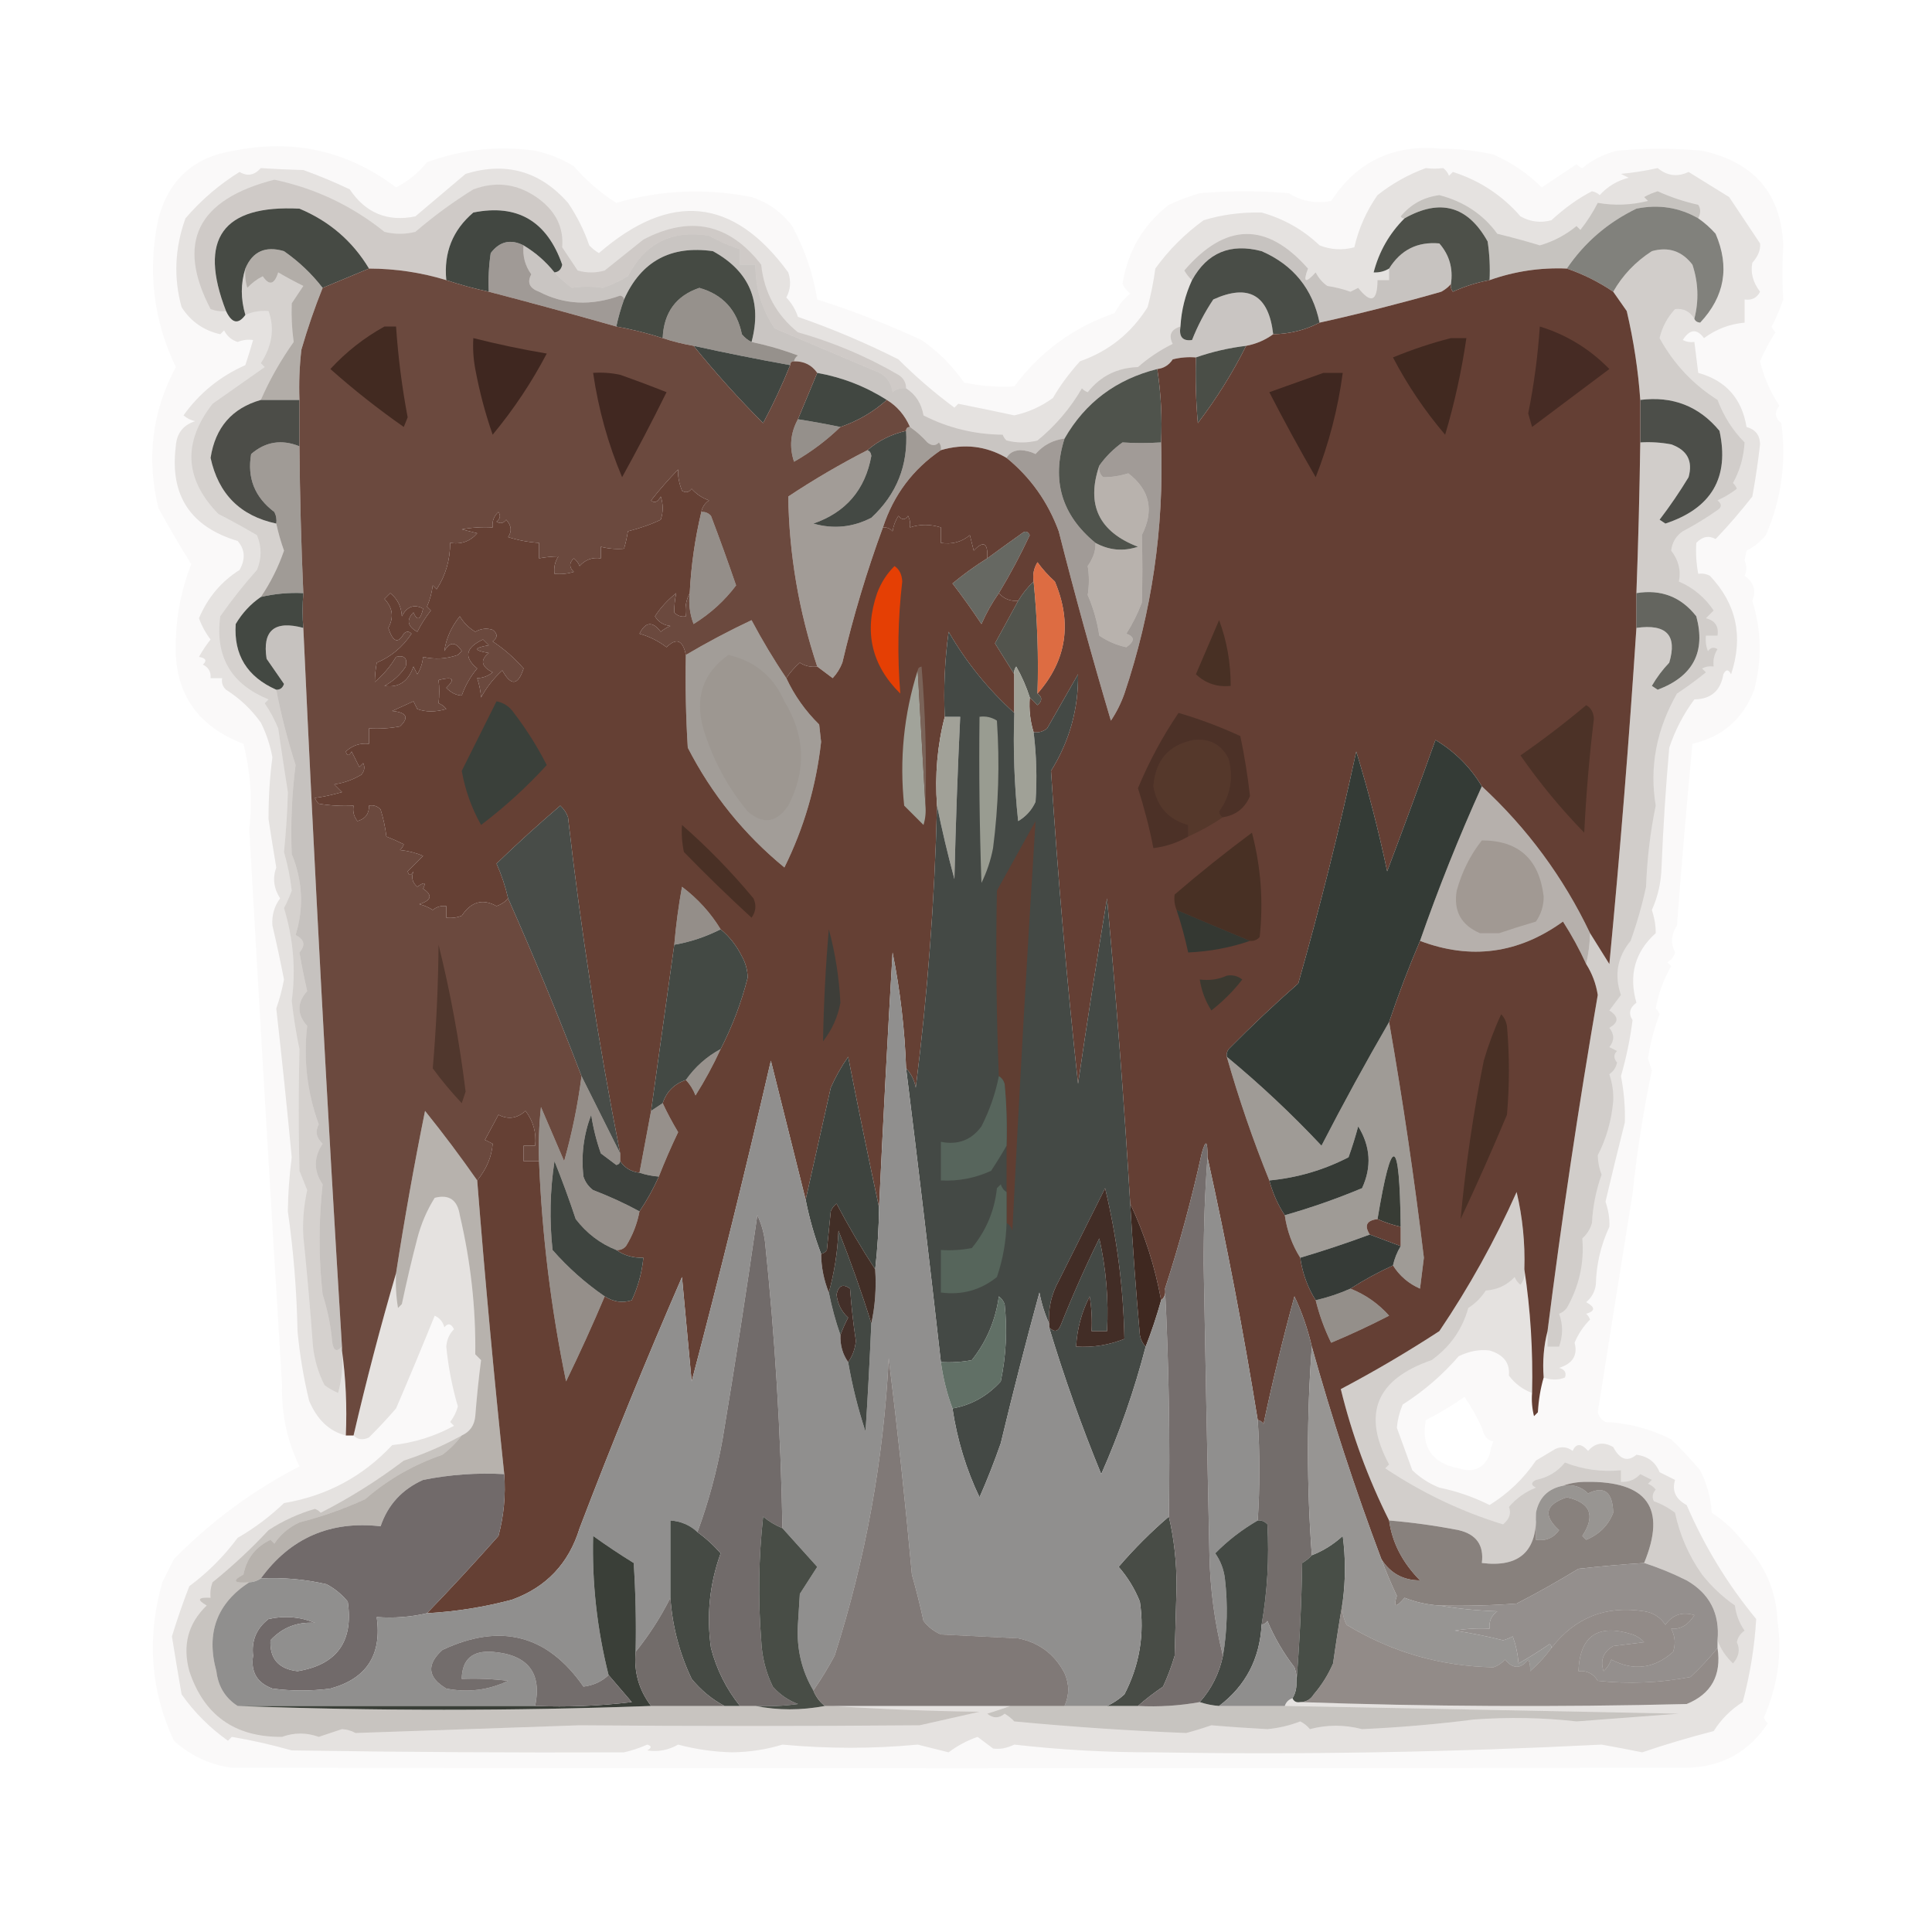 <?xml version="1.0" encoding="UTF-8"?>
<!DOCTYPE svg PUBLIC "-//W3C//DTD SVG 1.1//EN" "http://www.w3.org/Graphics/SVG/1.1/DTD/svg11.dtd">
<svg xmlns="http://www.w3.org/2000/svg" version="1.1" width="500px" height="500px" style="shape-rendering:geometricPrecision; text-rendering:geometricPrecision; image-rendering:optimizeQuality; fill-rule:evenodd; clip-rule:evenodd" xmlns:xlink="http://www.w3.org/1999/xlink">
<g><path style="opacity:0.031" fill="#4e3b27" d="M 432.5,372.5 C 434.74,374.599 437.24,377.265 440,380.5C 441.74,383.909 442.74,387.576 443,391.5C 446.359,393.695 449.193,396.362 451.5,399.5C 456.925,405.319 459.759,411.986 460,419.5C 461.262,427.864 460.095,436.197 456.5,444.5C 456.709,445.086 457.043,445.586 457.5,446C 452.579,453.463 445.579,457.297 436.5,457.5C 310.276,457.664 184.776,457.664 60,457.5C 54.278,456.704 49.278,454.371 45,450.5C 38.937,437.504 37.937,423.837 42,409.5C 43,407.5 44,405.5 45,403.5C 54.589,393.735 65.422,385.735 77.5,379.5C 74.305,372.898 72.805,365.898 73,358.5C 70.039,310.182 67.206,262.182 64.5,214.5C 65.385,207.418 64.885,200.085 63,192.5C 50.645,187.804 44.812,178.804 45.5,165.5C 45.708,158.75 47.041,152.25 49.5,146C 46.566,141.31 43.733,136.477 41,131.5C 37.846,118.66 39.346,106.493 45.5,95C 39.635,82.742 38.135,69.909 41,56.5C 43.72,46.447 50.22,40.613 60.5,39C 76.051,35.89 90.051,39.057 102.5,48.5C 105.575,46.934 108.242,44.767 110.5,42C 119.538,38.662 128.871,37.662 138.5,39C 142.049,39.774 145.382,41.107 148.5,43C 151.751,46.758 155.418,49.925 159.5,52.5C 171.033,49.158 182.699,48.658 194.5,51C 198.792,52.396 202.292,54.896 205,58.5C 208.267,64.468 210.434,70.802 211.5,77.5C 220.704,80.434 229.704,83.934 238.5,88C 242.833,91 246.5,94.667 249.5,99C 253.819,99.905 258.152,100.238 262.5,100C 269.146,91.037 277.813,84.704 288.5,81C 289.453,79.045 290.787,77.378 292.5,76C 291.643,75.311 290.977,74.478 290.5,73.5C 291.84,65.019 295.84,58.186 302.5,53C 305.089,51.803 307.756,50.803 310.5,50C 318.167,49.333 325.833,49.333 333.5,50C 336.912,52.103 340.579,52.77 344.5,52C 351.186,41.762 360.686,37.262 373,38.5C 377.568,38.477 382.068,38.977 386.5,40C 391.225,42.066 395.392,44.9 399,48.5C 401.996,46.507 404.996,44.507 408,42.5C 408.414,42.957 408.914,43.291 409.5,43.5C 412.179,41.313 415.179,39.813 418.5,39C 425.833,38.333 433.167,38.333 440.5,39C 453.977,41.955 460.977,50.121 461.5,63.5C 461.207,68.541 461.207,73.208 461.5,77.5C 460.695,79.915 459.695,82.249 458.5,84.5C 458.709,85.086 459.043,85.586 459.5,86C 457.932,88.394 456.599,90.894 455.5,93.5C 456.5,97.653 458.167,101.486 460.5,105C 459.151,106.635 459.318,108.135 461,109.5C 462.353,119.577 461.02,129.244 457,138.5C 455.622,140.213 453.955,141.547 452,142.5C 451.833,143.333 451.667,144.167 451.5,145C 452.114,146.537 452.114,147.87 451.5,149C 453.907,150.715 454.574,152.882 453.5,155.5C 455.86,163.019 456.026,170.686 454,178.5C 451.166,186 445.833,190.666 438,192.5C 436.514,208.151 435.181,223.818 434,239.5C 432.498,241.795 432.332,244.128 433.5,246.5C 433.182,247.647 432.516,248.481 431.5,249C 431.833,249.333 432.167,249.667 432.5,250C 430.447,253.7 429.114,257.367 428.5,261C 428.957,261.414 429.291,261.914 429.5,262.5C 428.056,266.234 427.056,270.067 426.5,274C 426.833,275 427.167,276 427.5,277C 425.257,287.778 423.59,298.445 422.5,309C 419.403,328.243 416.403,347.076 413.5,365.5C 413.818,366.647 414.484,367.481 415.5,368C 421.569,368.309 427.236,369.809 432.5,372.5 Z M 383.5,369.5 C 384.068,371.751 385.068,372.918 386.5,373C 386.011,374.138 385.678,375.305 385.5,376.5C 383.96,380.053 381.293,381.22 377.5,380C 370.586,378.684 367.752,374.518 369,367.5C 372.499,365.752 375.832,363.752 379,361.5C 380.788,364.092 382.288,366.759 383.5,369.5 Z"/></g>
<g><path style="opacity:0.119" fill="#473524" d="M 399.5,356.5 C 399.183,352.298 399.517,348.298 400.5,344.5C 400.5,345.833 400.5,347.167 400.5,348.5C 401.5,348.5 402.5,348.5 403.5,348.5C 404.523,345.607 404.523,342.774 403.5,340C 404.308,339.692 404.975,339.192 405.5,338.5C 408.711,332.803 410.044,326.803 409.5,320.5C 410.727,319.41 411.56,318.076 412,316.5C 412.226,312.174 413.059,308.007 414.5,304C 413.878,302.431 413.544,300.764 413.5,299C 415.721,294.693 417.054,290.026 417.5,285C 417.626,282.766 417.293,280.432 416.5,278C 417.574,277.261 418.241,276.261 418.5,275C 417.576,273.85 417.576,272.85 418.5,272C 417.833,271.667 417.167,271.333 416.5,271C 417.833,269.333 417.833,267.667 416.5,266C 418.973,264.598 418.973,263.098 416.5,261.5C 417.5,260.167 418.5,258.833 419.5,257.5C 417.726,252.356 418.559,247.689 422,243.5C 423.644,238.923 424.978,234.256 426,229.5C 426.25,222.41 427.083,215.41 428.5,208.5C 426.842,198.482 428.675,188.815 434,179.5C 436.589,177.789 439.089,175.955 441.5,174C 441.167,173.667 440.833,173.333 440.5,173C 441.448,172.517 442.448,172.351 443.5,172.5C 443.286,170.856 443.62,169.356 444.5,168C 443.551,167.383 442.718,167.549 442,168.5C 441.51,167.207 441.343,165.873 441.5,164.5C 442.5,164.5 443.5,164.5 444.5,164.5C 444.863,162.089 443.863,160.589 441.5,160C 442.167,159.333 442.833,158.667 443.5,158C 441.225,154.602 438.225,152.102 434.5,150.5C 435.088,147.662 434.421,144.996 432.5,142.5C 432.766,140.34 433.766,138.674 435.5,137.5C 438.638,135.856 441.638,134.023 444.5,132C 445.641,131.259 445.641,130.425 444.5,129.5C 446.287,128.684 447.954,127.684 449.5,126.5C 449.291,125.914 448.957,125.414 448.5,125C 450.267,121.834 451.267,118.334 451.5,114.5C 448.448,111.42 446.114,107.754 444.5,103.5C 438.135,99.468 433.135,94.135 429.5,87.5C 430.182,84.635 431.516,82.135 433.5,80C 435.668,79.751 437.335,80.584 438.5,82.5C 438.735,83.097 439.235,83.43 440,83.5C 446.351,76.74 447.685,69.073 444,60.5C 442.629,58.959 441.129,57.625 439.5,56.5C 440.171,55.153 440.171,53.986 439.5,53C 435.881,52.197 432.381,51.03 429,49.5C 427.775,49.862 426.609,50.362 425.5,51C 425.833,51.333 426.167,51.667 426.5,52C 422.132,53.084 417.799,53.25 413.5,52.5C 412.243,54.97 410.743,57.303 409,59.5C 408.667,59.167 408.333,58.833 408,58.5C 405.144,60.844 401.977,62.511 398.5,63.5C 394.877,62.395 391.21,61.395 387.5,60.5C 383.857,55.486 378.857,52.152 372.5,50.5C 368.432,51.033 365.099,52.867 362.5,56C 362.728,56.399 363.062,56.565 363.5,56.5C 359.562,60.439 356.895,65.105 355.5,70.5C 356.959,70.567 358.292,70.234 359.5,69.5C 359.5,70.5 359.5,71.5 359.5,72.5C 358.5,72.5 357.5,72.5 356.5,72.5C 356.465,78.024 354.799,78.691 351.5,74.5C 350.833,74.833 350.167,75.167 349.5,75.5C 347.556,74.811 345.556,74.311 343.5,74C 342.23,73.1 341.23,71.934 340.5,70.5C 337.82,73.443 337.153,73.11 338.5,69.5C 327.842,57.412 317.175,57.578 306.5,70C 307.066,70.995 307.733,71.828 308.5,72.5C 306.744,76.273 305.744,80.273 305.5,84.5C 303.026,85.276 302.359,86.776 303.5,89C 300.228,90.608 297.228,92.608 294.5,95C 289.133,95.173 284.8,97.34 281.5,101.5C 280.914,101.291 280.414,100.957 280,100.5C 276.989,105.68 273.156,110.18 268.5,114C 265.833,114.667 263.167,114.667 260.5,114C 260.043,113.586 259.709,113.086 259.5,112.5C 252.18,112.426 245.347,110.76 239,107.5C 238.472,104.421 236.972,102.087 234.5,100.5C 234.489,98.983 233.823,97.816 232.5,97C 224.325,92.248 215.659,88.582 206.5,86C 200.927,81.499 197.76,75.666 197,68.5C 188.763,57.832 178.597,55.665 166.5,62C 163.167,64.667 159.833,67.333 156.5,70C 154.167,70.667 151.833,70.667 149.5,70C 148.167,68 146.833,66 145.5,64C 145.909,58.974 143.909,54.807 139.5,51.5C 134.237,47.597 128.57,46.763 122.5,49C 117.219,52.28 112.219,55.947 107.5,60C 104.833,60.667 102.167,60.667 99.5,60C 91.064,53.226 81.564,48.726 71,46.5C 51.009,51.624 45.509,62.791 54.5,80C 55.793,80.49 57.127,80.657 58.5,80.5C 60.004,83.697 61.67,84.03 63.5,81.5C 65.379,80.659 67.379,80.325 69.5,80.5C 71.113,84.992 70.446,89.492 67.5,94C 67.833,94.333 68.167,94.667 68.5,95C 64,98.167 59.5,101.333 55,104.5C 47.236,114.49 47.736,123.99 56.5,133C 59.879,134.739 63.212,136.572 66.5,138.5C 67.749,141.506 67.749,144.506 66.5,147.5C 63.093,151.318 59.926,155.318 57,159.5C 55.619,169.905 59.785,177.072 69.5,181C 69.167,181.333 68.833,181.667 68.5,182C 69.887,184.045 71.054,186.212 72,188.5C 72.803,194.053 73.636,199.553 74.5,205C 74.385,209.821 74.051,214.988 73.5,220.5C 74.495,223.991 75.162,227.324 75.5,230.5C 74.926,232.059 74.26,233.559 73.5,235C 75.929,243.037 76.596,251.037 75.5,259C 75.964,263.217 76.631,267.384 77.5,271.5C 77.251,282.255 77.251,292.755 77.5,303C 78.167,304.667 78.833,306.333 79.5,308C 78.607,312.114 78.273,316.114 78.5,320C 79.476,329.431 80.31,338.931 81,348.5C 81.395,352.019 82.395,355.352 84,358.5C 85.085,359.293 86.252,359.96 87.5,360.5C 88.489,356.893 88.823,353.226 88.5,349.5C 89.492,356.648 89.825,363.981 89.5,371.5C 85.229,370.422 82.062,367.422 80,362.5C 78.568,356.574 77.568,350.574 77,344.5C 76.797,334.111 75.964,323.778 74.5,313.5C 74.539,309.026 74.872,304.359 75.5,299.5C 74.303,286.846 72.97,274.013 71.5,261C 72.352,258.583 73.019,256.083 73.5,253.5C 72.591,248.817 71.591,244.15 70.5,239.5C 70.321,236.869 70.987,234.535 72.5,232.5C 70.843,229.911 70.509,227.244 71.5,224.5C 70.801,220.349 70.134,216.182 69.5,212C 69.485,206.481 69.818,201.148 70.5,196C 69.921,192.843 68.921,189.843 67.5,187C 65.041,183.569 62.041,180.735 58.5,178.5C 57.614,177.675 57.281,176.675 57.5,175.5C 56.5,175.5 55.5,175.5 54.5,175.5C 54.64,173.876 53.973,172.71 52.5,172C 53.634,170.984 53.301,170.317 51.5,170C 52.376,168.414 53.376,166.914 54.5,165.5C 53.218,163.821 52.218,161.987 51.5,160C 53.721,154.705 57.221,150.538 62,147.5C 63.582,144.685 63.416,142.185 61.5,140C 49.244,136.314 43.91,128.147 45.5,115.5C 45.712,112.179 47.379,110.012 50.5,109C 49.376,108.751 48.376,108.251 47.5,107.5C 51.599,101.743 56.932,97.409 63.5,94.5C 64.221,92.314 64.888,90.147 65.5,88C 64.197,87.79 62.864,87.957 61.5,88.5C 59.912,87.99 58.745,86.99 58,85.5C 57.667,85.833 57.333,86.167 57,86.5C 52.714,85.532 49.381,83.198 47,79.5C 44.894,71.89 45.227,64.223 48,56.5C 52.064,51.767 56.731,47.767 62,44.5C 64.017,45.706 65.851,45.373 67.5,43.5C 71.08,43.742 74.747,43.909 78.5,44C 82.615,45.48 86.615,47.147 90.5,49C 94.634,55.15 100.3,57.483 107.5,56C 111.858,52.304 116.192,48.637 120.5,45C 130.958,41.798 139.792,44.298 147,52.5C 149.3,55.877 151.133,59.544 152.5,63.5C 153.242,64.287 154.075,64.954 155,65.5C 173.532,49.446 189.865,51.113 204,70.5C 204.758,72.769 204.591,74.936 203.5,77C 204.87,78.441 205.87,80.108 206.5,82C 215.365,85.07 224.032,88.737 232.5,93C 237.013,97.511 241.847,101.678 247,105.5C 247.333,105.167 247.667,104.833 248,104.5C 252.802,105.45 257.635,106.45 262.5,107.5C 266.134,106.707 269.468,105.207 272.5,103C 274.267,99.913 276.6,96.746 279.5,93.5C 286.941,90.897 292.774,86.231 297,79.5C 297.882,76.21 298.548,72.877 299,69.5C 302.473,64.694 306.639,60.527 311.5,57C 316.189,55.562 321.189,54.896 326.5,55C 332.269,56.63 337.269,59.464 341.5,63.5C 344.446,64.655 347.446,64.821 350.5,64C 351.63,59.109 353.63,54.609 356.5,50.5C 360.33,47.489 364.497,45.155 369,43.5C 370.43,43.694 371.93,43.694 373.5,43.5C 374.192,44.025 374.692,44.692 375,45.5C 375.333,45.167 375.667,44.833 376,44.5C 382.916,46.707 388.749,50.54 393.5,56C 396.03,57.422 398.697,57.755 401.5,57C 404.979,53.804 408.479,51.304 412,49.5C 412.772,49.645 413.439,49.978 414,50.5C 416.03,48.263 418.53,46.763 421.5,46C 420.833,45.667 420.167,45.333 419.5,45C 422.706,44.704 425.872,44.204 429,43.5C 431.482,45.531 434.148,45.865 437,44.5C 440.506,46.676 444.006,48.842 447.5,51C 450.136,54.979 452.803,58.979 455.5,63C 455.656,64.67 454.99,66.337 453.5,68C 452.991,70.579 453.658,73.079 455.5,75.5C 454.68,77.111 453.346,77.778 451.5,77.5C 451.5,79.5 451.5,81.5 451.5,83.5C 447.646,83.841 444.146,85.174 441,87.5C 439.127,84.987 437.293,85.154 435.5,88C 436.448,88.483 437.448,88.65 438.5,88.5C 438.833,91.167 439.167,93.833 439.5,96.5C 446.623,98.459 450.789,103.126 452,110.5C 454.306,111.137 455.473,112.637 455.5,115C 454.983,119.52 454.316,124.02 453.5,128.5C 450.52,132.314 447.354,135.981 444,139.5C 442.221,138.521 440.555,138.854 439,140.5C 438.825,143.157 438.992,145.824 439.5,148.5C 440.552,148.351 441.552,148.517 442.5,149C 449.394,156.257 451.227,164.757 448,174.5C 447.333,173.167 446.667,173.167 446,174.5C 445.288,178.777 442.788,180.944 438.5,181C 435.696,184.773 433.529,188.94 432,193.5C 431.089,203.817 430.422,214.15 430,224.5C 429.895,228.36 429.062,232.026 427.5,235.5C 428.179,237.588 428.512,239.588 428.5,241.5C 423.12,246.34 421.454,252.34 423.5,259.5C 421.73,260.82 421.397,262.32 422.5,264C 421.9,268.796 420.9,273.629 419.5,278.5C 420.294,282.595 420.628,286.595 420.5,290.5C 418.774,297.294 417.107,304.127 415.5,311C 416.275,313.27 416.608,315.437 416.5,317.5C 414.281,322.237 413.114,327.237 413,332.5C 412.727,334.329 411.893,335.829 410.5,337C 412.891,338.309 412.891,339.309 410.5,340C 410.957,340.414 411.291,340.914 411.5,341.5C 409.774,343.228 408.441,345.228 407.5,347.5C 408.36,350.725 407.027,352.892 403.5,354C 404.956,354.423 405.456,355.256 405,356.5C 403.298,357.194 401.464,357.194 399.5,356.5 Z"/></g>
<g><path style="opacity:0.938" fill="#3b3f39" d="M 95.5,69.5 C 91.53,71.159 87.53,72.826 83.5,74.5C 80.694,70.863 77.361,67.696 73.5,65C 68.692,63.574 65.359,65.074 63.5,69.5C 62.274,73.367 62.274,77.367 63.5,81.5C 61.67,84.03 60.004,83.697 58.5,80.5C 51.249,61.821 57.583,52.988 77.5,54C 85.238,57.244 91.238,62.41 95.5,69.5 Z"/></g>
<g><path style="opacity:0.906" fill="#3b3f38" d="M 385.5,72.5 C 382.206,73.115 379.039,74.115 376,75.5C 375.536,74.906 375.369,74.239 375.5,73.5C 376.1,69.484 375.1,65.984 372.5,63C 366.853,62.49 362.519,64.657 359.5,69.5C 358.292,70.234 356.959,70.567 355.5,70.5C 356.895,65.105 359.562,60.439 363.5,56.5C 372.711,51.294 379.877,53.294 385,62.5C 385.498,65.817 385.665,69.15 385.5,72.5 Z"/></g>
<g><path style="opacity:0.263" fill="#372a1c" d="M 439.5,56.5 C 434.581,53.668 429.247,52.834 423.5,54C 416.077,57.595 410.077,62.761 405.5,69.5C 398.62,69.21 391.954,70.21 385.5,72.5C 385.665,69.15 385.498,65.817 385,62.5C 379.877,53.294 372.711,51.294 363.5,56.5C 363.062,56.565 362.728,56.399 362.5,56C 365.099,52.867 368.432,51.033 372.5,50.5C 378.857,52.152 383.857,55.486 387.5,60.5C 391.21,61.395 394.877,62.395 398.5,63.5C 401.977,62.511 405.144,60.844 408,58.5C 408.333,58.833 408.667,59.167 409,59.5C 410.743,57.303 412.243,54.97 413.5,52.5C 417.799,53.25 422.132,53.084 426.5,52C 426.167,51.667 425.833,51.333 425.5,51C 426.609,50.362 427.775,49.862 429,49.5C 432.381,51.03 435.881,52.197 439.5,53C 440.171,53.986 440.171,55.153 439.5,56.5 Z"/></g>
<g><path style="opacity:0.637" fill="#3e3e36" d="M 439.5,56.5 C 441.129,57.625 442.629,58.959 444,60.5C 447.685,69.073 446.351,76.74 440,83.5C 439.235,83.43 438.735,83.097 438.5,82.5C 439.691,77.762 439.524,73.096 438,68.5C 435.293,64.965 431.793,63.798 427.5,65C 423.26,67.738 419.926,71.238 417.5,75.5C 413.806,72.986 409.806,70.986 405.5,69.5C 410.077,62.761 416.077,57.595 423.5,54C 429.247,52.834 434.581,53.668 439.5,56.5 Z"/></g>
<g><path style="opacity:0.439" fill="#2e2217" d="M 135.5,63.5 C 135.22,66.272 135.887,68.772 137.5,71C 136.353,73.085 137.02,74.585 139.5,75.5C 146,78.876 153,79.209 160.5,76.5C 161.107,76.624 161.44,76.957 161.5,77.5C 160.681,79.772 160.015,82.106 159.5,84.5C 148.536,81.374 137.536,78.374 126.5,75.5C 126.335,72.15 126.502,68.817 127,65.5C 129.298,62.474 132.131,61.808 135.5,63.5 Z"/></g>
<g><path style="opacity:0.921" fill="#3a3e38" d="M 341.5,83.5 C 337.837,85.416 333.837,86.416 329.5,86.5C 328.339,76.341 323.173,73.341 314,77.5C 311.788,80.804 309.955,84.304 308.5,88C 306.066,88.333 305.066,87.166 305.5,84.5C 305.744,80.273 306.744,76.273 308.5,72.5C 312.427,65.377 318.427,62.877 326.5,65C 334.704,68.579 339.704,74.746 341.5,83.5 Z"/></g>
<g><path style="opacity:0.228" fill="#3e2e1f" d="M 234.5,100.5 C 233.178,100.33 232.011,100.663 231,101.5C 230.602,98.768 229.102,96.935 226.5,96C 217.833,92.333 209.167,88.667 200.5,85C 197.142,80.073 195.476,74.573 195.5,68.5C 194.167,68.5 192.833,68.5 191.5,68.5C 191.5,67.167 191.5,65.833 191.5,64.5C 188.777,63.648 186.11,62.481 183.5,61C 173.918,59.43 166.918,62.93 162.5,71.5C 160.421,72.761 158.254,73.761 156,74.5C 153.249,74.112 150.582,74.112 148,74.5C 146.302,73.259 144.802,71.926 143.5,70.5C 144.586,70.38 145.253,69.713 145.5,68.5C 141.561,57.209 133.895,52.709 122.5,55C 117.145,59.55 114.812,65.384 115.5,72.5C 109.024,70.523 102.358,69.523 95.5,69.5C 91.238,62.41 85.238,57.244 77.5,54C 57.583,52.988 51.249,61.821 58.5,80.5C 57.127,80.657 55.793,80.49 54.5,80C 45.509,62.791 51.009,51.624 71,46.5C 81.564,48.726 91.064,53.226 99.5,60C 102.167,60.667 104.833,60.667 107.5,60C 112.219,55.947 117.219,52.28 122.5,49C 128.57,46.763 134.237,47.597 139.5,51.5C 143.909,54.807 145.909,58.974 145.5,64C 146.833,66 148.167,68 149.5,70C 151.833,70.667 154.167,70.667 156.5,70C 159.833,67.333 163.167,64.667 166.5,62C 178.597,55.665 188.763,57.832 197,68.5C 197.76,75.666 200.927,81.499 206.5,86C 215.659,88.582 224.325,92.248 232.5,97C 233.823,97.816 234.489,98.983 234.5,100.5 Z"/></g>
<g><path style="opacity:0.956" fill="#3a3f39" d="M 143.5,70.5 C 141.289,67.715 138.623,65.382 135.5,63.5C 132.131,61.808 129.298,62.474 127,65.5C 126.502,68.817 126.335,72.15 126.5,75.5C 122.765,74.699 119.099,73.699 115.5,72.5C 114.812,65.384 117.145,59.55 122.5,55C 133.895,52.709 141.561,57.209 145.5,68.5C 145.253,69.713 144.586,70.38 143.5,70.5 Z"/></g>
<g><path style="opacity:0.252" fill="#382a1c" d="M 234.5,100.5 C 236.972,102.087 238.472,104.421 239,107.5C 245.347,110.76 252.18,112.426 259.5,112.5C 259.709,113.086 260.043,113.586 260.5,114C 263.167,114.667 265.833,114.667 268.5,114C 273.156,110.18 276.989,105.68 280,100.5C 280.414,100.957 280.914,101.291 281.5,101.5C 284.8,97.34 289.133,95.173 294.5,95C 297.228,92.608 300.228,90.608 303.5,89C 302.359,86.776 303.026,85.276 305.5,84.5C 305.066,87.166 306.066,88.333 308.5,88C 309.955,84.304 311.788,80.804 314,77.5C 323.173,73.341 328.339,76.341 329.5,86.5C 327.412,88.019 325.078,89.019 322.5,89.5C 318.051,90.029 313.718,91.029 309.5,92.5C 307.473,92.338 305.473,92.504 303.5,93C 302.529,94.481 301.196,95.315 299.5,95.5C 288.847,98.176 280.847,104.176 275.5,113.5C 272.492,113.877 269.992,115.211 268,117.5C 266.769,116.892 265.436,116.559 264,116.5C 262.319,116.608 261.152,117.275 260.5,118.5C 255.196,115.402 249.529,114.735 243.5,116.5C 243.631,115.761 243.464,115.094 243,114.5C 242.15,115.424 241.15,115.424 240,114.5C 238.649,112.982 237.149,111.649 235.5,110.5C 234.171,107.454 232.171,105.121 229.5,103.5C 223.988,99.995 217.988,97.661 211.5,96.5C 210.089,94.461 208.089,93.461 205.5,93.5C 205.611,92.883 205.944,92.383 206.5,92C 202.553,90.516 198.553,89.35 194.5,88.5C 197.288,78.024 193.955,70.19 184.5,65C 173.594,63.45 165.927,67.616 161.5,77.5C 161.44,76.957 161.107,76.624 160.5,76.5C 153,79.209 146,78.876 139.5,75.5C 137.02,74.585 136.353,73.085 137.5,71C 135.887,68.772 135.22,66.272 135.5,63.5C 138.623,65.382 141.289,67.715 143.5,70.5C 144.802,71.926 146.302,73.259 148,74.5C 150.582,74.112 153.249,74.112 156,74.5C 158.254,73.761 160.421,72.761 162.5,71.5C 166.918,62.93 173.918,59.43 183.5,61C 186.11,62.481 188.777,63.648 191.5,64.5C 191.5,65.833 191.5,67.167 191.5,68.5C 192.833,68.5 194.167,68.5 195.5,68.5C 195.476,74.573 197.142,80.073 200.5,85C 209.167,88.667 217.833,92.333 226.5,96C 229.102,96.935 230.602,98.768 231,101.5C 232.011,100.663 233.178,100.33 234.5,100.5 Z"/></g>
<g><path style="opacity:0.939" fill="#3a3f38" d="M 194.5,88.5 C 193.542,88.047 192.708,87.38 192,86.5C 190.716,80.22 187.05,76.22 181,74.5C 174.957,76.539 171.79,80.872 171.5,87.5C 167.578,86.248 163.578,85.248 159.5,84.5C 160.015,82.106 160.681,79.772 161.5,77.5C 165.927,67.616 173.594,63.45 184.5,65C 193.955,70.19 197.288,78.024 194.5,88.5 Z"/></g>
<g><path style="opacity:0.357" fill="#322619" d="M 83.5,74.5 C 81.423,79.675 79.59,85.008 78,90.5C 77.501,94.821 77.334,99.154 77.5,103.5C 74.167,103.5 70.833,103.5 67.5,103.5C 69.782,98.278 72.616,93.278 76,88.5C 75.534,85.112 75.368,81.779 75.5,78.5C 76.427,77.094 77.427,75.594 78.5,74C 76.282,72.909 74.116,71.743 72,70.5C 71.019,73.654 69.685,73.988 68,71.5C 66.488,72.257 65.154,73.257 64,74.5C 63.507,72.866 63.34,71.199 63.5,69.5C 65.359,65.074 68.692,63.574 73.5,65C 77.361,67.696 80.694,70.863 83.5,74.5 Z"/></g>
<g><path style="opacity:0.261" fill="#36291c" d="M 359.5,69.5 C 362.519,64.657 366.853,62.49 372.5,63C 375.1,65.984 376.1,69.484 375.5,73.5C 374.844,74.278 374.011,74.944 373,75.5C 362.536,78.491 352.036,81.158 341.5,83.5C 339.704,74.746 334.704,68.579 326.5,65C 318.427,62.877 312.427,65.377 308.5,72.5C 307.733,71.828 307.066,70.995 306.5,70C 317.175,57.578 327.842,57.412 338.5,69.5C 337.153,73.11 337.82,73.443 340.5,70.5C 341.23,71.934 342.23,73.1 343.5,74C 345.556,74.311 347.556,74.811 349.5,75.5C 350.167,75.167 350.833,74.833 351.5,74.5C 354.799,78.691 356.465,78.024 356.5,72.5C 357.5,72.5 358.5,72.5 359.5,72.5C 359.5,71.5 359.5,70.5 359.5,69.5 Z"/></g>
<g><path style="opacity:0.481" fill="#2d2217" d="M 194.5,88.5 C 198.553,89.35 202.553,90.516 206.5,92C 205.944,92.383 205.611,92.883 205.5,93.5C 204.833,93.5 204.5,93.833 204.5,94.5C 196.129,92.99 187.796,91.324 179.5,89.5C 176.779,89.037 174.112,88.371 171.5,87.5C 171.79,80.872 174.957,76.539 181,74.5C 187.05,76.22 190.716,80.22 192,86.5C 192.708,87.38 193.542,88.047 194.5,88.5 Z"/></g>
<g><path style="opacity:0.919" fill="#3b3f38" d="M 322.5,89.5 C 318.98,96.531 314.814,103.197 310,109.5C 309.501,103.843 309.334,98.176 309.5,92.5C 313.718,91.029 318.051,90.029 322.5,89.5 Z"/></g>
<g><path style="opacity:0.959" fill="#393f3a" d="M 179.5,89.5 C 187.796,91.324 196.129,92.99 204.5,94.5C 202.438,99.625 200.104,104.625 197.5,109.5C 191.114,103.118 185.114,96.451 179.5,89.5 Z"/></g>
<g><path style="opacity:0.957" fill="#393f39" d="M 211.5,96.5 C 217.988,97.661 223.988,99.995 229.5,103.5C 226.024,106.623 222.024,108.957 217.5,110.5C 213.873,109.754 210.206,109.087 206.5,108.5C 208.164,104.504 209.831,100.504 211.5,96.5 Z"/></g>
<g><path style="opacity:0.889" fill="#3b3f38" d="M 299.5,95.5 C 300.458,101.744 300.791,108.077 300.5,114.5C 296.985,114.712 293.652,114.712 290.5,114.5C 288.146,116.188 286.146,118.188 284.5,120.5C 281.056,130.614 284.389,137.614 294.5,141.5C 290.692,142.766 287.025,142.432 283.5,140.5C 274.743,133.316 272.076,124.316 275.5,113.5C 280.847,104.176 288.847,98.176 299.5,95.5 Z"/></g>
<g><path style="opacity:0.912" fill="#3b3e38" d="M 67.5,103.5 C 70.833,103.5 74.167,103.5 77.5,103.5C 77.5,107.5 77.5,111.5 77.5,115.5C 72.873,113.633 68.706,114.299 65,117.5C 63.924,123.688 65.924,128.688 71,132.5C 71.483,133.448 71.65,134.448 71.5,135.5C 62.191,133.524 56.524,127.857 54.5,118.5C 55.712,110.631 60.046,105.631 67.5,103.5 Z"/></g>
<g><path style="opacity:0.909" fill="#3b3e38" d="M 424.5,103.5 C 432.881,102.448 439.714,105.115 445,111.5C 447.632,123.552 442.965,131.552 431,135.5C 430.5,135.167 430,134.833 429.5,134.5C 432.195,130.97 434.695,127.304 437,123.5C 438.165,119.316 436.665,116.483 432.5,115C 429.854,114.503 427.187,114.336 424.5,114.5C 424.5,110.833 424.5,107.167 424.5,103.5 Z"/></g>
<g><path style="opacity:0.944" fill="#3a3f39" d="M 234.5,111.5 C 235.043,120.444 232.043,127.944 225.5,134C 220.698,136.48 215.698,136.98 210.5,135.5C 218.9,132.599 223.9,126.766 225.5,118C 225.43,117.235 225.097,116.735 224.5,116.5C 227.337,114.033 230.671,112.367 234.5,111.5 Z"/></g>
<g><path style="opacity:0.441" fill="#2f2318" d="M 77.5,115.5 C 77.602,128.174 77.935,140.841 78.5,153.5C 74.766,153.323 71.099,153.656 67.5,154.5C 70.021,150.791 72.021,146.791 73.5,142.5C 72.675,140.199 72.008,137.865 71.5,135.5C 71.65,134.448 71.483,133.448 71,132.5C 65.924,128.688 63.924,123.688 65,117.5C 68.706,114.299 72.873,113.633 77.5,115.5 Z"/></g>
<g><path style="opacity:0.435" fill="#2e2217" d="M 275.5,113.5 C 272.076,124.316 274.743,133.316 283.5,140.5C 283.629,142.366 282.963,144.366 281.5,146.5C 281.899,148.898 281.899,151.398 281.5,154C 282.944,157.325 283.944,160.825 284.5,164.5C 286.611,165.949 288.944,166.949 291.5,167.5C 293.701,165.944 293.701,164.777 291.5,164C 293.078,161.518 294.411,158.851 295.5,156C 295.687,150.303 295.687,144.47 295.5,138.5C 298.746,132.096 297.579,126.763 292,122.5C 289.768,123.187 287.602,123.521 285.5,123.5C 284.614,122.675 284.281,121.675 284.5,120.5C 286.146,118.188 288.146,116.188 290.5,114.5C 293.652,114.712 296.985,114.712 300.5,114.5C 301.253,136.741 298.086,158.408 291,179.5C 290.115,182 288.948,184.333 287.5,186.5C 282.694,170.33 278.194,153.996 274,137.5C 271.19,129.873 266.69,123.54 260.5,118.5C 261.152,117.275 262.319,116.608 264,116.5C 265.436,116.559 266.769,116.892 268,117.5C 269.992,115.211 272.492,113.877 275.5,113.5 Z"/></g>
<g><path style="opacity:0.435" fill="#312419" d="M 235.5,110.5 C 237.149,111.649 238.649,112.982 240,114.5C 241.15,115.424 242.15,115.424 243,114.5C 243.464,115.094 243.631,115.761 243.5,116.5C 236.262,121.415 231.262,128.082 228.5,136.5C 224.32,147.843 220.82,159.51 218,171.5C 217.417,173.002 216.584,174.335 215.5,175.5C 214.148,174.476 212.815,173.476 211.5,172.5C 206.731,158.164 204.231,143.497 204,128.5C 210.615,124.11 217.448,120.11 224.5,116.5C 225.097,116.735 225.43,117.235 225.5,118C 223.9,126.766 218.9,132.599 210.5,135.5C 215.698,136.98 220.698,136.48 225.5,134C 232.043,127.944 235.043,120.444 234.5,111.5C 234.5,110.833 234.833,110.5 235.5,110.5 Z"/></g>
<g><path style="opacity:0.938" fill="#623e32" d="M 95.5,69.5 C 102.358,69.523 109.024,70.523 115.5,72.5C 119.099,73.699 122.765,74.699 126.5,75.5C 137.536,78.374 148.536,81.374 159.5,84.5C 163.578,85.248 167.578,86.248 171.5,87.5C 174.112,88.371 176.779,89.037 179.5,89.5C 185.114,96.451 191.114,103.118 197.5,109.5C 200.104,104.625 202.438,99.625 204.5,94.5C 204.5,93.833 204.833,93.5 205.5,93.5C 208.089,93.461 210.089,94.461 211.5,96.5C 209.831,100.504 208.164,104.504 206.5,108.5C 204.569,112.02 204.235,115.687 205.5,119.5C 209.926,116.966 213.926,113.966 217.5,110.5C 222.024,108.957 226.024,106.623 229.5,103.5C 232.171,105.121 234.171,107.454 235.5,110.5C 234.833,110.5 234.5,110.833 234.5,111.5C 230.671,112.367 227.337,114.033 224.5,116.5C 217.448,120.11 210.615,124.11 204,128.5C 204.231,143.497 206.731,158.164 211.5,172.5C 209.856,172.714 208.356,172.38 207,171.5C 205.624,172.705 204.458,174.038 203.5,175.5C 200.274,170.729 197.274,165.729 194.5,160.5C 188.648,163.258 182.981,166.258 177.5,169.5C 176.722,165.641 175.055,164.975 172.5,167.5C 170.403,165.89 168.07,164.723 165.5,164C 167.058,160.887 168.891,160.72 171,163.5C 171.75,162.874 172.584,162.374 173.5,162C 171.714,161.804 170.381,160.971 169.5,159.5C 170.933,157.281 172.766,155.281 175,153.5C 174.647,155.228 174.481,156.894 174.5,158.5C 175.325,159.386 176.325,159.719 177.5,159.5C 177.205,157.265 177.539,155.265 178.5,153.5C 178.187,156.247 178.52,158.914 179.5,161.5C 183.871,158.789 187.537,155.456 190.5,151.5C 188.433,145.467 186.267,139.467 184,133.5C 183.329,132.748 182.496,132.414 181.5,132.5C 181.721,131.265 182.388,130.265 183.5,129.5C 181.704,128.859 180.204,127.859 179,126.5C 178.282,127.451 177.449,127.617 176.5,127C 175.721,125.006 175.387,123.172 175.5,121.5C 173.025,124.047 170.692,126.713 168.5,129.5C 169.355,130.293 170.189,129.96 171,128.5C 171.667,130.5 171.667,132.5 171,134.5C 168.623,135.664 165.79,136.664 162.5,137.5C 162.277,138.967 161.944,140.467 161.5,142C 159.512,142.18 157.512,142.014 155.5,141.5C 155.5,142.5 155.5,143.5 155.5,144.5C 153.278,144.178 151.444,144.845 150,146.5C 149.692,145.692 149.192,145.025 148.5,144.5C 147.269,145.651 147.269,146.817 148.5,148C 146.866,148.494 145.199,148.66 143.5,148.5C 143.286,146.856 143.62,145.356 144.5,144C 142.893,144.019 141.226,144.185 139.5,144.5C 139.5,143.167 139.5,141.833 139.5,140.5C 136.784,140.322 134.117,139.822 131.5,139C 132.535,137.493 132.368,135.993 131,134.5C 130.282,135.451 129.449,135.617 128.5,135C 129.451,134.282 129.617,133.449 129,132.5C 127.812,133.563 127.312,134.897 127.5,136.5C 124.813,136.336 122.146,136.503 119.5,137C 120.833,137.333 122.167,137.667 123.5,138C 121.697,140.103 119.364,140.936 116.5,140.5C 116.494,144.936 115.327,148.936 113,152.5C 112.667,152.167 112.333,151.833 112,151.5C 111.749,153.433 111.249,155.266 110.5,157C 110.833,157.333 111.167,157.667 111.5,158C 110.15,159.718 108.983,161.552 108,163.5C 105.438,162.102 105.105,160.435 107,158.5C 107.984,160.795 108.817,160.461 109.5,157.5C 107.157,156.275 105.323,156.941 104,159.5C 103.871,156.997 102.871,154.997 101,153.5C 100.5,154 100,154.5 99.5,155C 101.646,157.268 101.98,159.768 100.5,162.5C 101.686,166.177 103.02,166.677 104.5,164C 105.167,163.333 105.833,163.333 106.5,164C 104.192,167.466 101.192,169.966 97.5,171.5C 97.185,173.226 97.019,174.893 97,176.5C 99.209,174.627 101.042,172.46 102.5,170C 104.667,169.5 105.5,170.333 105,172.5C 103.598,174.633 101.765,176.3 99.5,177.5C 103.155,178.064 105.655,176.397 107,172.5C 107.333,173.167 107.667,173.833 108,174.5C 108.824,173.192 109.324,171.692 109.5,170C 112.489,170.708 115.489,170.541 118.5,169.5C 118.833,169.167 119.167,168.833 119.5,168.5C 117.902,166.027 116.402,166.027 115,168.5C 115.446,165.261 116.779,162.261 119,159.5C 119.995,161.161 121.328,162.495 123,163.5C 124.465,162.67 125.965,162.504 127.5,163C 128.833,164 128.833,165 127.5,166C 130.451,167.947 133.118,170.281 135.5,173C 134.073,177.422 132.24,177.588 130,173.5C 127.757,175.531 125.923,177.864 124.5,180.5C 124.39,178.902 124.057,177.235 123.5,175.5C 124.989,175.467 126.322,174.967 127.5,174C 124.526,172.494 124.193,170.828 126.5,169C 122.5,168.333 122.5,167.667 126.5,167C 126,166.5 125.5,166 125,165.5C 120.476,167.601 119.976,170.101 123.5,173C 121.734,175.096 120.401,177.429 119.5,180C 118.038,179.937 116.705,179.271 115.5,178C 117.918,175.69 117.252,175.024 113.5,176C 113.745,177.911 113.745,179.911 113.5,182C 114.308,182.308 114.975,182.808 115.5,183.5C 112.692,184.302 110.192,184.302 108,183.5C 107.667,182.833 107.333,182.167 107,181.5C 105.184,182.329 103.351,183.163 101.5,184C 105.281,184.367 105.948,185.7 103.5,188C 100.854,188.497 98.187,188.664 95.5,188.5C 95.5,189.833 95.5,191.167 95.5,192.5C 93.173,192.247 91.173,192.914 89.5,194.5C 89.846,195.696 90.346,195.696 91,194.5C 91.667,195.833 92.333,197.167 93,198.5C 93.333,198.167 93.667,197.833 94,197.5C 94.492,198.549 94.326,199.549 93.5,200.5C 91.344,201.79 89.01,202.624 86.5,203C 87.167,203.667 87.833,204.333 88.5,205C 85.909,205.742 83.576,206.242 81.5,206.5C 81.709,207.086 82.043,207.586 82.5,208C 85.482,208.498 88.482,208.665 91.5,208.5C 91.238,209.978 91.571,211.311 92.5,212.5C 94.55,211.923 95.55,210.59 95.5,208.5C 96.675,208.281 97.675,208.614 98.5,209.5C 99.213,211.776 99.713,214.109 100,216.5C 101.509,217.09 103.009,217.756 104.5,218.5C 104.291,219.086 103.957,219.586 103.5,220C 105.577,220.192 107.577,220.692 109.5,221.5C 108.167,222.833 106.833,224.167 105.5,225.5C 105.846,226.696 106.346,226.696 107,225.5C 106.383,227.095 106.716,228.428 108,229.5C 109.84,228.167 110.34,228.334 109.5,230C 112.022,231.686 111.689,233.019 108.5,234C 109.766,234.309 110.933,234.809 112,235.5C 113.011,234.663 114.178,234.33 115.5,234.5C 115.5,235.5 115.5,236.5 115.5,237.5C 116.873,237.657 118.207,237.49 119.5,237C 121.934,233.328 124.934,232.494 128.5,234.5C 129.739,234.058 130.739,233.391 131.5,232.5C 138.216,247.641 144.549,262.974 150.5,278.5C 149.538,285.938 148.038,293.272 146,300.5C 144,295.833 142,291.167 140,286.5C 139.501,291.155 139.334,295.821 139.5,300.5C 138.167,300.5 136.833,300.5 135.5,300.5C 135.5,299.167 135.5,297.833 135.5,296.5C 136.5,296.5 137.5,296.5 138.5,296.5C 138.85,293.144 138.017,290.144 136,287.5C 133.833,289.464 131.499,289.798 129,288.5C 127.836,290.649 126.67,292.815 125.5,295C 126.167,295.333 126.833,295.667 127.5,296C 127.259,299.353 125.926,302.52 123.5,305.5C 119.248,299.401 114.748,293.401 110,287.5C 107.194,301.373 104.694,315.373 102.5,329.5C 98.464,343.297 94.797,357.297 91.5,371.5C 90.833,371.5 90.167,371.5 89.5,371.5C 89.825,363.981 89.492,356.648 88.5,349.5C 88.5,349.167 88.5,348.833 88.5,348.5C 84.679,286.523 81.346,224.523 78.5,162.5C 78.249,159.71 78.249,156.71 78.5,153.5C 77.935,140.841 77.602,128.174 77.5,115.5C 77.5,111.5 77.5,107.5 77.5,103.5C 77.334,99.154 77.501,94.821 78,90.5C 79.59,85.008 81.423,79.675 83.5,74.5C 87.53,72.826 91.53,71.159 95.5,69.5 Z"/></g>
<g><path style="opacity:0.485" fill="#2d2117" d="M 206.5,108.5 C 210.206,109.087 213.873,109.754 217.5,110.5C 213.926,113.966 209.926,116.966 205.5,119.5C 204.235,115.687 204.569,112.02 206.5,108.5 Z"/></g>
<g><path style="opacity:0.942" fill="#3f2720" d="M 153.5,96.5 C 155.857,96.337 158.19,96.503 160.5,97C 164.578,98.44 168.578,99.94 172.5,101.5C 168.801,108.997 164.967,116.331 161,123.5C 157.356,114.861 154.856,105.861 153.5,96.5 Z"/></g>
<g><path style="opacity:0.967" fill="#3e271f" d="M 122.5,87.5 C 128.774,89.088 135.108,90.422 141.5,91.5C 137.606,98.937 132.939,105.937 127.5,112.5C 125.576,106.973 124.076,101.306 123,95.5C 122.503,92.854 122.336,90.187 122.5,87.5 Z"/></g>
<g><path style="opacity:0.928" fill="#3f2820" d="M 99.5,84.5 C 100.5,84.5 101.5,84.5 102.5,84.5C 103.033,92.388 104.033,100.221 105.5,108C 105.167,108.833 104.833,109.667 104.5,110.5C 97.855,105.85 91.522,100.85 85.5,95.5C 89.612,91.047 94.278,87.38 99.5,84.5 Z"/></g>
<g><path style="opacity:0.489" fill="#2b2016" d="M 181.5,132.5 C 182.496,132.414 183.329,132.748 184,133.5C 186.267,139.467 188.433,145.467 190.5,151.5C 187.537,155.456 183.871,158.789 179.5,161.5C 178.52,158.914 178.187,156.247 178.5,153.5C 178.853,146.404 179.853,139.404 181.5,132.5 Z"/></g>
<g><path style="opacity:0.784" fill="#3d4038" d="M 258.5,153.5 C 256.759,155.977 255.259,158.644 254,161.5C 251.623,157.912 249.123,154.412 246.5,151C 249.379,148.615 252.379,146.448 255.5,144.5C 258.433,142.355 261.433,140.188 264.5,138C 265.332,137.312 265.998,137.479 266.5,138.5C 264.075,143.686 261.409,148.686 258.5,153.5 Z"/></g>
<g><path style="opacity:0.986" fill="#623d32" d="M 405.5,69.5 C 409.806,70.986 413.806,72.986 417.5,75.5C 418.657,77.138 419.824,78.804 421,80.5C 422.802,88.21 423.969,95.877 424.5,103.5C 424.5,107.167 424.5,110.833 424.5,114.5C 424.318,127.505 423.985,140.505 423.5,153.5C 423.5,156.5 423.5,159.5 423.5,162.5C 421.621,191.386 419.288,220.386 416.5,249.5C 414.808,246.769 413.142,244.102 411.5,241.5C 404.605,227.046 395.272,214.379 383.5,203.5C 380.543,198.543 376.543,194.543 371.5,191.5C 367.447,202.822 363.28,214.155 359,225.5C 356.8,215.034 354.134,204.701 351,194.5C 346.636,214.653 341.636,234.653 336,254.5C 329.809,259.935 323.809,265.602 318,271.5C 317.536,272.094 317.369,272.761 317.5,273.5C 320.595,284.358 324.261,295.024 328.5,305.5C 329.393,308.82 330.727,311.82 332.5,314.5C 333.082,318.532 334.416,322.199 336.5,325.5C 337.082,329.532 338.416,333.199 340.5,336.5C 341.432,340.294 342.765,343.961 344.5,347.5C 349.62,345.353 354.62,343.019 359.5,340.5C 356.707,337.37 353.373,335.037 349.5,333.5C 352.972,331.262 356.638,329.262 360.5,327.5C 362.203,330.192 364.536,332.192 367.5,333.5C 367.833,330.833 368.167,328.167 368.5,325.5C 366.041,305.081 363.041,284.748 359.5,264.5C 361.885,257.396 364.552,250.396 367.5,243.5C 380.652,248.474 392.986,246.807 404.5,238.5C 406.766,242.034 408.766,245.7 410.5,249.5C 412.052,251.942 413.052,254.609 413.5,257.5C 408.514,286.404 404.18,315.404 400.5,344.5C 399.517,348.298 399.183,352.298 399.5,356.5C 398.681,359.305 398.181,362.305 398,365.5C 397.667,365.833 397.333,366.167 397,366.5C 396.505,364.527 396.338,362.527 396.5,360.5C 396.758,349.624 396.091,338.958 394.5,328.5C 394.715,321.74 394.048,315.074 392.5,308.5C 386.866,321.104 380.199,333.104 372.5,344.5C 364.247,349.878 355.747,354.878 347,359.5C 349.869,371.241 354.035,382.574 359.5,393.5C 360.285,399.23 362.951,404.397 367.5,409C 363.158,408.996 359.824,407.162 357.5,403.5C 350.701,385.438 344.701,367.104 339.5,348.5C 338.456,343.98 336.956,339.647 335,335.5C 332.013,346.424 329.346,357.424 327,368.5C 326.617,367.944 326.117,367.611 325.5,367.5C 321.812,344.707 317.479,322.041 312.5,299.5C 312.543,295.107 312.043,294.774 311,298.5C 308.399,310.346 305.233,322.013 301.5,333.5C 301.737,334.791 301.404,335.791 300.5,336.5C 298.897,327.731 296.23,319.398 292.5,311.5C 290.914,285.144 288.914,258.811 286.5,232.5C 283.838,248.463 281.338,264.463 279,280.5C 276.074,253.575 273.741,226.575 272,199.5C 276.78,191.83 279.113,183.496 279,174.5C 276.333,179.167 273.667,183.833 271,188.5C 269.989,189.337 268.822,189.67 267.5,189.5C 266.597,186.609 266.264,183.609 266.5,180.5C 267.151,181.091 267.818,181.757 268.5,182.5C 269.776,181.386 269.776,180.386 268.5,179.5C 276.028,170.932 277.528,161.265 273,150.5C 271.315,148.983 269.815,147.316 268.5,145.5C 267.548,147.045 267.215,148.712 267.5,150.5C 265.926,151.984 264.593,153.651 263.5,155.5C 261.446,155.635 259.779,154.968 258.5,153.5C 261.409,148.686 264.075,143.686 266.5,138.5C 265.998,137.479 265.332,137.312 264.5,138C 261.433,140.188 258.433,142.355 255.5,144.5C 255.719,140.473 254.552,139.806 252,142.5C 251.667,141.167 251.333,139.833 251,138.5C 248.865,140.278 246.365,140.945 243.5,140.5C 243.5,139.167 243.5,137.833 243.5,136.5C 240.728,135.629 238.062,135.629 235.5,136.5C 235.649,135.448 235.483,134.448 235,133.5C 234.259,134.641 233.425,134.641 232.5,133.5C 231.719,134.729 231.219,136.062 231,137.5C 230.329,136.748 229.496,136.414 228.5,136.5C 231.262,128.082 236.262,121.415 243.5,116.5C 249.529,114.735 255.196,115.402 260.5,118.5C 266.69,123.54 271.19,129.873 274,137.5C 278.194,153.996 282.694,170.33 287.5,186.5C 288.948,184.333 290.115,182 291,179.5C 298.086,158.408 301.253,136.741 300.5,114.5C 300.791,108.077 300.458,101.744 299.5,95.5C 301.196,95.315 302.529,94.481 303.5,93C 305.473,92.504 307.473,92.338 309.5,92.5C 309.334,98.176 309.501,103.843 310,109.5C 314.814,103.197 318.98,96.531 322.5,89.5C 325.078,89.019 327.412,88.019 329.5,86.5C 333.837,86.416 337.837,85.416 341.5,83.5C 352.036,81.158 362.536,78.491 373,75.5C 374.011,74.944 374.844,74.278 375.5,73.5C 375.369,74.239 375.536,74.906 376,75.5C 379.039,74.115 382.206,73.115 385.5,72.5C 391.954,70.21 398.62,69.21 405.5,69.5 Z"/></g>
<g><path style="opacity:0.342" fill="#382a1c" d="M 284.5,120.5 C 284.281,121.675 284.614,122.675 285.5,123.5C 287.602,123.521 289.768,123.187 292,122.5C 297.579,126.763 298.746,132.096 295.5,138.5C 295.687,144.47 295.687,150.303 295.5,156C 294.411,158.851 293.078,161.518 291.5,164C 293.701,164.777 293.701,165.944 291.5,167.5C 288.944,166.949 286.611,165.949 284.5,164.5C 283.944,160.825 282.944,157.325 281.5,154C 281.899,151.398 281.899,148.898 281.5,146.5C 282.963,144.366 283.629,142.366 283.5,140.5C 287.025,142.432 290.692,142.766 294.5,141.5C 284.389,137.614 281.056,130.614 284.5,120.5 Z"/></g>
<g><path style="opacity:0.961" fill="#3e2720" d="M 342.5,96.5 C 344.167,96.5 345.833,96.5 347.5,96.5C 346.264,105.777 343.931,114.777 340.5,123.5C 336.31,116.257 332.31,108.924 328.5,101.5C 333.255,99.806 337.922,98.139 342.5,96.5 Z"/></g>
<g><path style="opacity:0.953" fill="#3f2820" d="M 375.5,87.5 C 376.833,87.5 378.167,87.5 379.5,87.5C 378.265,95.997 376.431,104.33 374,112.5C 368.757,106.352 364.257,99.685 360.5,92.5C 365.48,90.45 370.48,88.784 375.5,87.5 Z"/></g>
<g><path style="opacity:0.85" fill="#412921" d="M 398.5,84.5 C 405.412,86.625 411.412,90.292 416.5,95.5C 409.833,100.5 403.167,105.5 396.5,110.5C 396.167,109.333 395.833,108.167 395.5,107C 396.993,99.565 397.993,92.065 398.5,84.5 Z"/></g>
<g><path style="opacity:0.213" fill="#3c2d1e" d="M 438.5,82.5 C 437.335,80.584 435.668,79.751 433.5,80C 431.516,82.135 430.182,84.635 429.5,87.5C 433.135,94.135 438.135,99.468 444.5,103.5C 446.114,107.754 448.448,111.42 451.5,114.5C 451.267,118.334 450.267,121.834 448.5,125C 448.957,125.414 449.291,125.914 449.5,126.5C 447.954,127.684 446.287,128.684 444.5,129.5C 445.641,130.425 445.641,131.259 444.5,132C 441.638,134.023 438.638,135.856 435.5,137.5C 433.766,138.674 432.766,140.34 432.5,142.5C 434.421,144.996 435.088,147.662 434.5,150.5C 438.225,152.102 441.225,154.602 443.5,158C 442.833,158.667 442.167,159.333 441.5,160C 443.863,160.589 444.863,162.089 444.5,164.5C 443.5,164.5 442.5,164.5 441.5,164.5C 441.343,165.873 441.51,167.207 442,168.5C 442.718,167.549 443.551,167.383 444.5,168C 443.62,169.356 443.286,170.856 443.5,172.5C 442.448,172.351 441.448,172.517 440.5,173C 440.833,173.333 441.167,173.667 441.5,174C 439.089,175.955 436.589,177.789 434,179.5C 428.675,188.815 426.842,198.482 428.5,208.5C 427.083,215.41 426.25,222.41 426,229.5C 424.978,234.256 423.644,238.923 422,243.5C 418.559,247.689 417.726,252.356 419.5,257.5C 418.5,258.833 417.5,260.167 416.5,261.5C 418.973,263.098 418.973,264.598 416.5,266C 417.833,267.667 417.833,269.333 416.5,271C 417.167,271.333 417.833,271.667 418.5,272C 417.576,272.85 417.576,273.85 418.5,275C 418.241,276.261 417.574,277.261 416.5,278C 417.293,280.432 417.626,282.766 417.5,285C 417.054,290.026 415.721,294.693 413.5,299C 413.544,300.764 413.878,302.431 414.5,304C 413.059,308.007 412.226,312.174 412,316.5C 411.56,318.076 410.727,319.41 409.5,320.5C 410.044,326.803 408.711,332.803 405.5,338.5C 404.975,339.192 404.308,339.692 403.5,340C 404.523,342.774 404.523,345.607 403.5,348.5C 402.5,348.5 401.5,348.5 400.5,348.5C 400.5,347.167 400.5,345.833 400.5,344.5C 404.18,315.404 408.514,286.404 413.5,257.5C 413.052,254.609 412.052,251.942 410.5,249.5C 411.103,246.859 411.436,244.192 411.5,241.5C 413.142,244.102 414.808,246.769 416.5,249.5C 419.288,220.386 421.621,191.386 423.5,162.5C 431.283,161.399 434.116,164.399 432,171.5C 430.257,173.321 428.757,175.321 427.5,177.5C 428,177.833 428.5,178.167 429,178.5C 438.152,175.06 441.485,168.727 439,159.5C 435.068,154.465 429.901,152.465 423.5,153.5C 423.985,140.505 424.318,127.505 424.5,114.5C 427.187,114.336 429.854,114.503 432.5,115C 436.665,116.483 438.165,119.316 437,123.5C 434.695,127.304 432.195,130.97 429.5,134.5C 430,134.833 430.5,135.167 431,135.5C 442.965,131.552 447.632,123.552 445,111.5C 439.714,105.115 432.881,102.448 424.5,103.5C 423.969,95.877 422.802,88.21 421,80.5C 419.824,78.804 418.657,77.138 417.5,75.5C 419.926,71.238 423.26,67.738 427.5,65C 431.793,63.798 435.293,64.965 438,68.5C 439.524,73.096 439.691,77.762 438.5,82.5 Z"/></g>
<g><path style="opacity:0.942" fill="#393e38" d="M 78.5,153.5 C 78.249,156.71 78.249,159.71 78.5,162.5C 71.019,160.494 67.853,163.161 69,170.5C 70.515,172.677 72.015,174.844 73.5,177C 73.164,178.03 72.497,178.53 71.5,178.5C 63.961,175.164 60.461,169.498 61,161.5C 62.694,158.642 64.861,156.309 67.5,154.5C 71.099,153.656 74.766,153.323 78.5,153.5 Z"/></g>
<g><path style="opacity:0.987" fill="#633e32" d="M 181.5,132.5 C 179.853,139.404 178.853,146.404 178.5,153.5C 177.539,155.265 177.205,157.265 177.5,159.5C 176.325,159.719 175.325,159.386 174.5,158.5C 174.481,156.894 174.647,155.228 175,153.5C 172.766,155.281 170.933,157.281 169.5,159.5C 170.381,160.971 171.714,161.804 173.5,162C 172.584,162.374 171.75,162.874 171,163.5C 168.891,160.72 167.058,160.887 165.5,164C 168.07,164.723 170.403,165.89 172.5,167.5C 175.055,164.975 176.722,165.641 177.5,169.5C 177.334,177.507 177.5,185.507 178,193.5C 184.201,205.577 192.534,215.91 203,224.5C 208.044,214.328 211.21,203.495 212.5,192C 212.333,190.5 212.167,189 212,187.5C 208.41,183.968 205.577,179.968 203.5,175.5C 204.458,174.038 205.624,172.705 207,171.5C 208.356,172.38 209.856,172.714 211.5,172.5C 212.815,173.476 214.148,174.476 215.5,175.5C 216.584,174.335 217.417,173.002 218,171.5C 220.82,159.51 224.32,147.843 228.5,136.5C 229.496,136.414 230.329,136.748 231,137.5C 231.219,136.062 231.719,134.729 232.5,133.5C 233.425,134.641 234.259,134.641 235,133.5C 235.483,134.448 235.649,135.448 235.5,136.5C 238.062,135.629 240.728,135.629 243.5,136.5C 243.5,137.833 243.5,139.167 243.5,140.5C 246.365,140.945 248.865,140.278 251,138.5C 251.333,139.833 251.667,141.167 252,142.5C 254.552,139.806 255.719,140.473 255.5,144.5C 252.379,146.448 249.379,148.615 246.5,151C 249.123,154.412 251.623,157.912 254,161.5C 255.259,158.644 256.759,155.977 258.5,153.5C 259.779,154.968 261.446,155.635 263.5,155.5C 261.523,159.153 259.523,162.82 257.5,166.5C 259.177,169.193 260.843,171.859 262.5,174.5C 262.5,177.833 262.5,181.167 262.5,184.5C 255.742,178.406 250.075,171.406 245.5,163.5C 244.503,170.803 244.169,178.137 244.5,185.5C 242.586,192.892 241.919,200.559 242.5,208.5C 241.896,232.952 240.063,257.285 237,281.5C 236.626,279.509 235.793,277.842 234.5,276.5C 234.142,266.393 232.975,256.393 231,246.5C 229.7,268.501 228.533,290.501 227.5,312.5C 224.741,299.639 222.074,286.639 219.5,273.5C 217.733,276.037 216.233,278.703 215,281.5C 212.819,291.295 210.652,300.962 208.5,310.5C 205.502,298.507 202.502,286.507 199.5,274.5C 193.087,302.341 186.254,330.008 179,357.5C 178.167,348.5 177.333,339.5 176.5,330.5C 167.18,351.956 158.347,373.623 150,395.5C 147.207,404.624 141.374,410.791 132.5,414C 125.279,415.926 117.946,417.092 110.5,417.5C 116.454,411.351 122.62,404.684 129,397.5C 130.397,392.292 130.897,386.959 130.5,381.5C 127.836,356.201 125.503,330.868 123.5,305.5C 125.926,302.52 127.259,299.353 127.5,296C 126.833,295.667 126.167,295.333 125.5,295C 126.67,292.815 127.836,290.649 129,288.5C 131.499,289.798 133.833,289.464 136,287.5C 138.017,290.144 138.85,293.144 138.5,296.5C 137.5,296.5 136.5,296.5 135.5,296.5C 135.5,297.833 135.5,299.167 135.5,300.5C 136.833,300.5 138.167,300.5 139.5,300.5C 140.277,319.717 142.611,338.717 146.5,357.5C 150.026,350.256 153.359,342.923 156.5,335.5C 158.782,336.946 161.115,337.279 163.5,336.5C 165.132,333.009 166.132,329.342 166.5,325.5C 163.848,325.59 161.515,324.924 159.5,323.5C 160.496,323.586 161.329,323.252 162,322.5C 163.741,319.691 164.908,316.691 165.5,313.5C 167.405,310.696 169.071,307.696 170.5,304.5C 172.017,300.63 173.684,296.796 175.5,293C 174.034,290.568 172.701,288.068 171.5,285.5C 172.5,282.5 174.5,280.5 177.5,279.5C 178.558,280.6 179.392,281.934 180,283.5C 182.419,279.664 184.585,275.664 186.5,271.5C 189.555,265.565 191.889,259.398 193.5,253C 193.458,251.033 192.958,249.199 192,247.5C 190.629,244.734 188.796,242.401 186.5,240.5C 183.899,236.229 180.566,232.563 176.5,229.5C 175.593,234.477 174.927,239.477 174.5,244.5C 172.499,258.843 170.499,273.176 168.5,287.5C 167.5,292.832 166.5,298.165 165.5,303.5C 163.326,303.25 161.659,302.25 160.5,300.5C 160.5,299.833 160.5,299.167 160.5,298.5C 154.817,269.665 150.317,240.665 147,211.5C 146.581,210.328 145.915,209.328 145,208.5C 139.299,213.372 133.799,218.372 128.5,223.5C 129.798,226.422 130.798,229.422 131.5,232.5C 130.739,233.391 129.739,234.058 128.5,234.5C 124.934,232.494 121.934,233.328 119.5,237C 118.207,237.49 116.873,237.657 115.5,237.5C 115.5,236.5 115.5,235.5 115.5,234.5C 114.178,234.33 113.011,234.663 112,235.5C 110.933,234.809 109.766,234.309 108.5,234C 111.689,233.019 112.022,231.686 109.5,230C 110.34,228.334 109.84,228.167 108,229.5C 106.716,228.428 106.383,227.095 107,225.5C 106.346,226.696 105.846,226.696 105.5,225.5C 106.833,224.167 108.167,222.833 109.5,221.5C 107.577,220.692 105.577,220.192 103.5,220C 103.957,219.586 104.291,219.086 104.5,218.5C 103.009,217.756 101.509,217.09 100,216.5C 99.713,214.109 99.213,211.776 98.5,209.5C 97.675,208.614 96.675,208.281 95.5,208.5C 95.55,210.59 94.55,211.923 92.5,212.5C 91.571,211.311 91.238,209.978 91.5,208.5C 88.482,208.665 85.482,208.498 82.5,208C 82.043,207.586 81.709,207.086 81.5,206.5C 83.576,206.242 85.909,205.742 88.5,205C 87.833,204.333 87.167,203.667 86.5,203C 89.01,202.624 91.344,201.79 93.5,200.5C 94.326,199.549 94.492,198.549 94,197.5C 93.667,197.833 93.333,198.167 93,198.5C 92.333,197.167 91.667,195.833 91,194.5C 90.346,195.696 89.846,195.696 89.5,194.5C 91.173,192.914 93.173,192.247 95.5,192.5C 95.5,191.167 95.5,189.833 95.5,188.5C 98.187,188.664 100.854,188.497 103.5,188C 105.948,185.7 105.281,184.367 101.5,184C 103.351,183.163 105.184,182.329 107,181.5C 107.333,182.167 107.667,182.833 108,183.5C 110.192,184.302 112.692,184.302 115.5,183.5C 114.975,182.808 114.308,182.308 113.5,182C 113.745,179.911 113.745,177.911 113.5,176C 117.252,175.024 117.918,175.69 115.5,178C 116.705,179.271 118.038,179.937 119.5,180C 120.401,177.429 121.734,175.096 123.5,173C 119.976,170.101 120.476,167.601 125,165.5C 125.5,166 126,166.5 126.5,167C 122.5,167.667 122.5,168.333 126.5,169C 124.193,170.828 124.526,172.494 127.5,174C 126.322,174.967 124.989,175.467 123.5,175.5C 124.057,177.235 124.39,178.902 124.5,180.5C 125.923,177.864 127.757,175.531 130,173.5C 132.24,177.588 134.073,177.422 135.5,173C 133.118,170.281 130.451,167.947 127.5,166C 128.833,165 128.833,164 127.5,163C 125.965,162.504 124.465,162.67 123,163.5C 121.328,162.495 119.995,161.161 119,159.5C 116.779,162.261 115.446,165.261 115,168.5C 116.402,166.027 117.902,166.027 119.5,168.5C 119.167,168.833 118.833,169.167 118.5,169.5C 115.489,170.541 112.489,170.708 109.5,170C 109.324,171.692 108.824,173.192 108,174.5C 107.667,173.833 107.333,173.167 107,172.5C 105.655,176.397 103.155,178.064 99.5,177.5C 101.765,176.3 103.598,174.633 105,172.5C 105.5,170.333 104.667,169.5 102.5,170C 101.042,172.46 99.209,174.627 97,176.5C 97.019,174.893 97.185,173.226 97.5,171.5C 101.192,169.966 104.192,167.466 106.5,164C 105.833,163.333 105.167,163.333 104.5,164C 103.02,166.677 101.686,166.177 100.5,162.5C 101.98,159.768 101.646,157.268 99.5,155C 100,154.5 100.5,154 101,153.5C 102.871,154.997 103.871,156.997 104,159.5C 105.323,156.941 107.157,156.275 109.5,157.5C 108.817,160.461 107.984,160.795 107,158.5C 105.105,160.435 105.438,162.102 108,163.5C 108.983,161.552 110.15,159.718 111.5,158C 111.167,157.667 110.833,157.333 110.5,157C 111.249,155.266 111.749,153.433 112,151.5C 112.333,151.833 112.667,152.167 113,152.5C 115.327,148.936 116.494,144.936 116.5,140.5C 119.364,140.936 121.697,140.103 123.5,138C 122.167,137.667 120.833,137.333 119.5,137C 122.146,136.503 124.813,136.336 127.5,136.5C 127.312,134.897 127.812,133.563 129,132.5C 129.617,133.449 129.451,134.282 128.5,135C 129.449,135.617 130.282,135.451 131,134.5C 132.368,135.993 132.535,137.493 131.5,139C 134.117,139.822 136.784,140.322 139.5,140.5C 139.5,141.833 139.5,143.167 139.5,144.5C 141.226,144.185 142.893,144.019 144.5,144C 143.62,145.356 143.286,146.856 143.5,148.5C 145.199,148.66 146.866,148.494 148.5,148C 147.269,146.817 147.269,145.651 148.5,144.5C 149.192,145.025 149.692,145.692 150,146.5C 151.444,144.845 153.278,144.178 155.5,144.5C 155.5,143.5 155.5,142.5 155.5,141.5C 157.512,142.014 159.512,142.18 161.5,142C 161.944,140.467 162.277,138.967 162.5,137.5C 165.79,136.664 168.623,135.664 171,134.5C 171.667,132.5 171.667,130.5 171,128.5C 170.189,129.96 169.355,130.293 168.5,129.5C 170.692,126.713 173.025,124.047 175.5,121.5C 175.387,123.172 175.721,125.006 176.5,127C 177.449,127.617 178.282,127.451 179,126.5C 180.204,127.859 181.704,128.859 183.5,129.5C 182.388,130.265 181.721,131.265 181.5,132.5 Z"/></g>
<g><path style="opacity:0.792" fill="#3d3e37" d="M 423.5,153.5 C 429.901,152.465 435.068,154.465 439,159.5C 441.485,168.727 438.152,175.06 429,178.5C 428.5,178.167 428,177.833 427.5,177.5C 428.757,175.321 430.257,173.321 432,171.5C 434.116,164.399 431.283,161.399 423.5,162.5C 423.5,159.5 423.5,156.5 423.5,153.5 Z"/></g>
<g><path style="opacity:0.884" fill="#3d4038" d="M 267.5,150.5 C 268.475,160.343 268.809,170.01 268.5,179.5C 269.776,180.386 269.776,181.386 268.5,182.5C 267.818,181.757 267.151,181.091 266.5,180.5C 265.641,177.788 264.475,175.122 263,172.5C 262.536,173.094 262.369,173.761 262.5,174.5C 260.843,171.859 259.177,169.193 257.5,166.5C 259.523,162.82 261.523,159.153 263.5,155.5C 264.593,153.651 265.926,151.984 267.5,150.5 Z"/></g>
<g><path style="opacity:0.494" fill="#2c2116" d="M 315.5,160.5 C 317.507,165.854 318.507,171.521 318.5,177.5C 315.028,177.874 312.028,176.874 309.5,174.5C 311.512,169.812 313.512,165.145 315.5,160.5 Z"/></g>
<g><path style="opacity:0.761" fill="#d43f09" d="M 268.5,179.5 C 268.809,170.01 268.475,160.343 267.5,150.5C 267.215,148.712 267.548,147.045 268.5,145.5C 269.815,147.316 271.315,148.983 273,150.5C 277.528,161.265 276.028,170.932 268.5,179.5 Z"/></g>
<g><path style="opacity:0.973" fill="#e93f04" d="M 231.5,146.5 C 232.748,147.334 233.415,148.667 233.5,150.5C 232.369,160.181 232.203,169.847 233,179.5C 225.547,172.169 223.547,163.502 227,153.5C 228.012,150.798 229.512,148.465 231.5,146.5 Z"/></g>
<g><path style="opacity:0.994" fill="#a2a49b" d="M 237.5,173.5 C 238.167,185.167 238.833,196.833 239.5,208.5C 239.66,210.199 239.494,211.866 239,213.5C 237.333,211.833 235.667,210.167 234,208.5C 232.741,196.544 233.908,184.877 237.5,173.5 Z"/></g>
<g><path style="opacity:0.442" fill="#2e2217" d="M 410.5,182.5 C 411.725,183.152 412.392,184.319 412.5,186C 411.313,195.802 410.48,205.635 410,215.5C 403.934,209.27 398.434,202.604 393.5,195.5C 399.415,191.389 405.082,187.056 410.5,182.5 Z"/></g>
<g><path style="opacity:0.957" fill="#39403b" d="M 128.5,181.5 C 130.371,181.859 131.871,182.859 133,184.5C 136.244,188.744 139.078,193.244 141.5,198C 136.346,203.651 130.679,208.817 124.5,213.5C 122.05,209.154 120.384,204.487 119.5,199.5C 122.511,193.479 125.511,187.479 128.5,181.5 Z"/></g>
<g><path style="opacity:0.992" fill="#7a6359" d="M 237.5,173.5 C 237.56,172.957 237.893,172.624 238.5,172.5C 239.499,184.482 239.832,196.482 239.5,208.5C 238.833,196.833 238.167,185.167 237.5,173.5 Z"/></g>
<g><path style="opacity:0.445" fill="#2d2117" d="M 316.5,211.5 C 315.903,211.265 315.57,210.765 315.5,210C 318.393,205.967 319.226,201.467 318,196.5C 316.2,192.765 313.2,191.098 309,191.5C 302.529,192.714 299.029,196.714 298.5,203.5C 299.435,208.765 302.435,212.098 307.5,213.5C 307.5,214.5 307.5,215.5 307.5,216.5C 304.715,218.095 301.715,219.095 298.5,219.5C 297.481,214.272 296.147,209.105 294.5,204C 297.351,197.13 300.851,190.63 305,184.5C 310.477,186.104 315.811,188.104 321,190.5C 322.072,195.622 322.905,200.789 323.5,206C 322.193,209.14 319.86,210.974 316.5,211.5 Z"/></g>
<g><path style="opacity:0.341" fill="#392b1d" d="M 316.5,211.5 C 313.696,213.405 310.696,215.071 307.5,216.5C 307.5,215.5 307.5,214.5 307.5,213.5C 302.435,212.098 299.435,208.765 298.5,203.5C 299.029,196.714 302.529,192.714 309,191.5C 313.2,191.098 316.2,192.765 318,196.5C 319.226,201.467 318.393,205.967 315.5,210C 315.57,210.765 315.903,211.265 316.5,211.5 Z"/></g>
<g><path style="opacity:0.975" fill="#9e9f95" d="M 266.5,180.5 C 266.264,183.609 266.597,186.609 267.5,189.5C 268.242,195.49 268.409,201.49 268,207.5C 267.027,209.64 265.527,211.307 263.5,212.5C 262.502,203.19 262.168,193.857 262.5,184.5C 262.5,181.167 262.5,177.833 262.5,174.5C 262.369,173.761 262.536,173.094 263,172.5C 264.475,175.122 265.641,177.788 266.5,180.5 Z"/></g>
<g><path style="opacity:0.981" fill="#313833" d="M 383.5,203.5 C 377.59,216.556 372.257,229.889 367.5,243.5C 364.552,250.396 361.885,257.396 359.5,264.5C 353.426,274.976 347.593,285.643 342,296.5C 334.318,288.318 326.151,280.651 317.5,273.5C 317.369,272.761 317.536,272.094 318,271.5C 323.809,265.602 329.809,259.935 336,254.5C 341.636,234.653 346.636,214.653 351,194.5C 354.134,204.701 356.8,215.034 359,225.5C 363.28,214.155 367.447,202.822 371.5,191.5C 376.543,194.543 380.543,198.543 383.5,203.5 Z"/></g>
<g><path style="opacity:0.986" fill="#a0a097" d="M 244.5,185.5 C 245.833,185.5 247.167,185.5 248.5,185.5C 247.824,199.488 247.324,213.488 247,227.5C 245.275,221.104 243.775,214.771 242.5,208.5C 241.919,200.559 242.586,192.892 244.5,185.5 Z"/></g>
<g><path style="opacity:0.43" fill="#302418" d="M 203.5,175.5 C 205.577,179.968 208.41,183.968 212,187.5C 212.167,189 212.333,190.5 212.5,192C 211.21,203.495 208.044,214.328 203,224.5C 192.534,215.91 184.201,205.577 178,193.5C 177.5,185.507 177.334,177.507 177.5,169.5C 182.981,166.258 188.648,163.258 194.5,160.5C 197.274,165.729 200.274,170.729 203.5,175.5 Z"/></g>
<g><path style="opacity:0.051" fill="#463523" d="M 188.5,169.5 C 195.341,171.062 200.175,175.062 203,181.5C 208.404,190.364 208.737,199.364 204,208.5C 200.987,212.94 197.487,213.44 193.5,210C 188.233,203.634 184.399,196.467 182,188.5C 179.772,180.491 181.939,174.157 188.5,169.5 Z"/></g>
<g><path style="opacity:0.493" fill="#2d2117" d="M 176.5,213.5 C 183.162,219.329 189.329,225.663 195,232.5C 195.798,234.259 195.631,235.926 194.5,237.5C 188.515,232.015 182.681,226.348 177,220.5C 176.503,218.19 176.337,215.857 176.5,213.5 Z"/></g>
<g><path style="opacity:0.342" fill="#322519" d="M 383.5,203.5 C 395.272,214.379 404.605,227.046 411.5,241.5C 411.436,244.192 411.103,246.859 410.5,249.5C 408.766,245.7 406.766,242.034 404.5,238.5C 392.986,246.807 380.652,248.474 367.5,243.5C 372.257,229.889 377.59,216.556 383.5,203.5 Z"/></g>
<g><path style="opacity:0.494" fill="#2c2116" d="M 323.5,243.5 C 317.195,240.888 310.862,238.221 304.5,235.5C 303.972,234.153 303.805,232.819 304,231.5C 310.484,225.926 317.151,220.593 324,215.5C 326.325,224.341 326.992,233.341 326,242.5C 325.329,243.252 324.496,243.586 323.5,243.5 Z"/></g>
<g><path style="opacity:0.179" fill="#413121" d="M 383.5,217.5 C 393.007,217.499 398.341,222.333 399.5,232C 399.518,234.379 398.851,236.546 397.5,238.5C 394.291,239.439 391.124,240.439 388,241.5C 386.333,241.5 384.667,241.5 383,241.5C 378.12,239.407 376.12,235.74 377,230.5C 378.328,225.641 380.495,221.308 383.5,217.5 Z"/></g>
<g><path style="opacity:0.491" fill="#2b2016" d="M 186.5,240.5 C 182.645,242.452 178.645,243.785 174.5,244.5C 174.927,239.477 175.593,234.477 176.5,229.5C 180.566,232.563 183.899,236.229 186.5,240.5 Z"/></g>
<g><path style="opacity:0.265" fill="#36281b" d="M 78.5,162.5 C 81.346,224.523 84.679,286.523 88.5,348.5C 87.175,349.953 86.342,349.619 86,347.5C 85.626,343.204 84.793,339.037 83.5,335C 82.444,325.633 82.444,316.133 83.5,306.5C 81.144,303.037 81.144,299.537 83.5,296C 81.854,294.445 81.521,292.779 82.5,291C 79.49,282.709 78.49,274.209 79.5,265.5C 76.833,262.5 76.833,259.5 79.5,256.5C 78.742,253.198 78.075,249.865 77.5,246.5C 79.133,244.613 78.8,243.113 76.5,242C 78.676,235.001 78.342,228.001 75.5,221C 75.199,213.161 75.533,205.495 76.5,198C 74.371,191.311 72.704,184.811 71.5,178.5C 72.497,178.53 73.164,178.03 73.5,177C 72.015,174.844 70.515,172.677 69,170.5C 67.853,163.161 71.019,160.494 78.5,162.5 Z"/></g>
<g><path style="opacity:0.928" fill="#3a3f3a" d="M 160.5,298.5 C 157.167,291.833 153.833,285.167 150.5,278.5C 144.549,262.974 138.216,247.641 131.5,232.5C 130.798,229.422 129.798,226.422 128.5,223.5C 133.799,218.372 139.299,213.372 145,208.5C 145.915,209.328 146.581,210.328 147,211.5C 150.317,240.665 154.817,269.665 160.5,298.5 Z"/></g>
<g><path style="opacity:0.98" fill="#333832" d="M 304.5,235.5 C 310.862,238.221 317.195,240.888 323.5,243.5C 318.428,245.246 313.095,246.246 307.5,246.5C 306.699,242.765 305.699,239.099 304.5,235.5 Z"/></g>
<g><path style="opacity:0.947" fill="#3c3f39" d="M 214.5,240.5 C 216.154,246.583 217.154,252.916 217.5,259.5C 216.845,263.149 215.345,266.482 213,269.5C 213.166,259.834 213.666,250.167 214.5,240.5 Z"/></g>
<g><path style="opacity:0.914" fill="#373931" d="M 317.5,252.5 C 318.978,252.238 320.311,252.571 321.5,253.5C 319.194,256.473 316.527,259.14 313.5,261.5C 311.929,259.029 310.929,256.363 310.5,253.5C 313.059,253.802 315.393,253.468 317.5,252.5 Z"/></g>
<g><path style="opacity:0.46" fill="#302218" d="M 113.5,244.5 C 116.546,256.739 118.879,269.406 120.5,282.5C 120.167,283.5 119.833,284.5 119.5,285.5C 116.812,282.646 114.312,279.646 112,276.5C 112.908,265.889 113.408,255.222 113.5,244.5 Z"/></g>
<g><path style="opacity:0.949" fill="#393f3a" d="M 186.5,240.5 C 188.796,242.401 190.629,244.734 192,247.5C 192.958,249.199 193.458,251.033 193.5,253C 191.889,259.398 189.555,265.565 186.5,271.5C 182.9,273.43 179.9,276.097 177.5,279.5C 174.5,280.5 172.5,282.5 171.5,285.5C 170.5,286.167 169.5,286.833 168.5,287.5C 170.499,273.176 172.499,258.843 174.5,244.5C 178.645,243.785 182.645,242.452 186.5,240.5 Z"/></g>
<g><path style="opacity:0.947" fill="#3a403b" d="M 262.5,184.5 C 262.168,193.857 262.502,203.19 263.5,212.5C 265.527,211.307 267.027,209.64 268,207.5C 268.409,201.49 268.242,195.49 267.5,189.5C 268.822,189.67 269.989,189.337 271,188.5C 273.667,183.833 276.333,179.167 279,174.5C 279.113,183.496 276.78,191.83 272,199.5C 273.741,226.575 276.074,253.575 279,280.5C 281.338,264.463 283.838,248.463 286.5,232.5C 288.914,258.811 290.914,285.144 292.5,311.5C 293.154,322.842 293.988,334.175 295,345.5C 295.232,346.737 295.732,347.737 296.5,348.5C 293.568,359.797 289.734,370.797 285,381.5C 279.893,369.083 275.393,356.416 271.5,343.5C 272.824,344.85 273.824,344.683 274.5,343C 277.55,335.341 280.883,327.841 284.5,320.5C 286.272,328.384 286.939,336.384 286.5,344.5C 285.167,344.5 283.833,344.5 282.5,344.5C 282.665,341.482 282.498,338.482 282,335.5C 279.91,339.599 278.744,343.933 278.5,348.5C 282.85,348.77 287.017,348.103 291,346.5C 290.735,333.258 289.069,320.258 286,307.5C 282,315.5 278,323.5 274,331.5C 272.096,334.923 271.263,338.59 271.5,342.5C 270.379,340.046 269.546,337.379 269,334.5C 265.468,347.434 262.134,360.434 259,373.5C 257.352,378.235 255.519,382.902 253.5,387.5C 250.044,380.261 247.711,372.595 246.5,364.5C 251.369,363.644 255.536,361.31 259,357.5C 260.378,350.882 260.711,344.215 260,337.5C 259.692,336.692 259.192,336.025 258.5,335.5C 257.658,341.678 255.325,347.178 251.5,352C 248.854,352.497 246.187,352.664 243.5,352.5C 240.646,327.145 237.646,301.812 234.5,276.5C 235.793,277.842 236.626,279.509 237,281.5C 240.063,257.285 241.896,232.952 242.5,208.5C 243.775,214.771 245.275,221.104 247,227.5C 247.324,213.488 247.824,199.488 248.5,185.5C 247.167,185.5 245.833,185.5 244.5,185.5C 244.169,178.137 244.503,170.803 245.5,163.5C 250.075,171.406 255.742,178.406 262.5,184.5 Z"/></g>
<g><path style="opacity:0.975" fill="#613e32" d="M 260.5,316.5 C 260.5,313.833 260.5,311.167 260.5,308.5C 260.5,304.5 260.5,300.5 260.5,296.5C 260.666,291.156 260.499,285.823 260,280.5C 259.722,279.584 259.222,278.918 258.5,278.5C 257.852,262.502 257.685,246.502 258,230.5C 261.333,224.5 264.667,218.5 268,212.5C 265.759,247.785 263.759,283.118 262,318.5C 261.722,317.584 261.222,316.918 260.5,316.5 Z"/></g>
<g><path style="opacity:0.961" fill="#9d9f95" d="M 253.5,185.5 C 255.144,185.286 256.644,185.62 258,186.5C 258.749,197.532 258.415,208.532 257,219.5C 256.399,222.637 255.399,225.637 254,228.5C 253.5,214.171 253.333,199.837 253.5,185.5 Z"/></g>
<g><path style="opacity:0.48" fill="#2e2318" d="M 186.5,271.5 C 184.585,275.664 182.419,279.664 180,283.5C 179.392,281.934 178.558,280.6 177.5,279.5C 179.9,276.097 182.9,273.43 186.5,271.5 Z"/></g>
<g><path style="opacity:0.44" fill="#2d2217" d="M 359.5,264.5 C 363.041,284.748 366.041,305.081 368.5,325.5C 368.167,328.167 367.833,330.833 367.5,333.5C 364.536,332.192 362.203,330.192 360.5,327.5C 360.893,325.716 361.559,324.05 362.5,322.5C 362.5,320.833 362.5,319.167 362.5,317.5C 362.213,293.867 360.213,293.2 356.5,315.5C 353.664,315.837 352.998,317.171 354.5,319.5C 348.578,321.696 342.578,323.696 336.5,325.5C 334.416,322.199 333.082,318.532 332.5,314.5C 339.276,312.574 345.942,310.241 352.5,307.5C 355.033,302.016 354.7,296.682 351.5,291.5C 350.772,294.212 349.939,296.879 349,299.5C 342.551,302.816 335.717,304.816 328.5,305.5C 324.261,295.024 320.595,284.358 317.5,273.5C 326.151,280.651 334.318,288.318 342,296.5C 347.593,285.643 353.426,274.976 359.5,264.5 Z"/></g>
<g><path style="opacity:0.479" fill="#2d2116" d="M 388.5,262.5 C 389.268,263.263 389.768,264.263 390,265.5C 390.667,273.167 390.667,280.833 390,288.5C 386.194,297.583 382.194,306.583 378,315.5C 379.274,301.786 381.274,288.119 384,274.5C 385.214,270.355 386.714,266.355 388.5,262.5 Z"/></g>
<g><path style="opacity:0.979" fill="#393e39" d="M 160.5,300.5 C 161.659,302.25 163.326,303.25 165.5,303.5C 167.117,304.038 168.784,304.371 170.5,304.5C 169.071,307.696 167.405,310.696 165.5,313.5C 161.646,311.407 157.646,309.574 153.5,308C 152.299,307.097 151.465,305.931 151,304.5C 150.361,299.02 151.028,293.687 153,288.5C 153.521,291.919 154.355,295.252 155.5,298.5C 156.833,299.5 158.167,300.5 159.5,301.5C 160.107,301.376 160.44,301.043 160.5,300.5 Z"/></g>
<g><path style="opacity:0.481" fill="#2c2016" d="M 171.5,285.5 C 172.701,288.068 174.034,290.568 175.5,293C 173.684,296.796 172.017,300.63 170.5,304.5C 168.784,304.371 167.117,304.038 165.5,303.5C 166.5,298.165 167.5,292.832 168.5,287.5C 169.5,286.833 170.5,286.167 171.5,285.5 Z"/></g>
<g><path style="opacity:0.945" fill="#58675d" d="M 258.5,278.5 C 259.222,278.918 259.722,279.584 260,280.5C 260.499,285.823 260.666,291.156 260.5,296.5C 259.266,298.66 257.933,300.827 256.5,303C 252.379,304.899 248.046,305.732 243.5,305.5C 243.5,302.167 243.5,298.833 243.5,295.5C 247.909,296.382 251.409,295.048 254,291.5C 256.144,287.25 257.644,282.917 258.5,278.5 Z"/></g>
<g><path style="opacity:0.197" fill="#403020" d="M 63.5,69.5 C 63.34,71.199 63.507,72.866 64,74.5C 65.154,73.257 66.488,72.257 68,71.5C 69.685,73.988 71.019,73.654 72,70.5C 74.116,71.743 76.282,72.909 78.5,74C 77.427,75.594 76.427,77.094 75.5,78.5C 75.368,81.779 75.534,85.112 76,88.5C 72.616,93.278 69.782,98.278 67.5,103.5C 60.046,105.631 55.712,110.631 54.5,118.5C 56.524,127.857 62.191,133.524 71.5,135.5C 72.008,137.865 72.675,140.199 73.5,142.5C 72.021,146.791 70.021,150.791 67.5,154.5C 64.861,156.309 62.694,158.642 61,161.5C 60.461,169.498 63.961,175.164 71.5,178.5C 72.704,184.811 74.371,191.311 76.5,198C 75.533,205.495 75.199,213.161 75.5,221C 78.342,228.001 78.676,235.001 76.5,242C 78.8,243.113 79.133,244.613 77.5,246.5C 78.075,249.865 78.742,253.198 79.5,256.5C 76.833,259.5 76.833,262.5 79.5,265.5C 78.49,274.209 79.49,282.709 82.5,291C 81.521,292.779 81.854,294.445 83.5,296C 81.144,299.537 81.144,303.037 83.5,306.5C 82.444,316.133 82.444,325.633 83.5,335C 84.793,339.037 85.626,343.204 86,347.5C 86.342,349.619 87.175,349.953 88.5,348.5C 88.5,348.833 88.5,349.167 88.5,349.5C 88.823,353.226 88.489,356.893 87.5,360.5C 86.252,359.96 85.085,359.293 84,358.5C 82.395,355.352 81.395,352.019 81,348.5C 80.31,338.931 79.476,329.431 78.5,320C 78.273,316.114 78.607,312.114 79.5,308C 78.833,306.333 78.167,304.667 77.5,303C 77.251,292.755 77.251,282.255 77.5,271.5C 76.631,267.384 75.964,263.217 75.5,259C 76.596,251.037 75.929,243.037 73.5,235C 74.26,233.559 74.926,232.059 75.5,230.5C 75.162,227.324 74.495,223.991 73.5,220.5C 74.051,214.988 74.385,209.821 74.5,205C 73.636,199.553 72.803,194.053 72,188.5C 71.054,186.212 69.887,184.045 68.5,182C 68.833,181.667 69.167,181.333 69.5,181C 59.785,177.072 55.619,169.905 57,159.5C 59.926,155.318 63.093,151.318 66.5,147.5C 67.749,144.506 67.749,141.506 66.5,138.5C 63.212,136.572 59.879,134.739 56.5,133C 47.736,123.99 47.236,114.49 55,104.5C 59.5,101.333 64,98.167 68.5,95C 68.167,94.667 67.833,94.333 67.5,94C 70.446,89.492 71.113,84.992 69.5,80.5C 67.379,80.325 65.379,80.659 63.5,81.5C 62.274,77.367 62.274,73.367 63.5,69.5 Z"/></g>
<g><path style="opacity:0.978" fill="#323832" d="M 332.5,314.5 C 330.727,311.82 329.393,308.82 328.5,305.5C 335.717,304.816 342.551,302.816 349,299.5C 349.939,296.879 350.772,294.212 351.5,291.5C 354.7,296.682 355.033,302.016 352.5,307.5C 345.942,310.241 339.276,312.574 332.5,314.5 Z"/></g>
<g><path style="opacity:0.973" fill="#3a403b" d="M 227.5,312.5 C 227.431,317.854 227.098,323.187 226.5,328.5C 222.941,323.061 219.608,317.394 216.5,311.5C 215.808,312.025 215.308,312.692 215,313.5C 214.667,316.833 214.333,320.167 214,323.5C 213.617,324.056 213.117,324.389 212.5,324.5C 210.801,320.046 209.467,315.38 208.5,310.5C 210.652,300.962 212.819,291.295 215,281.5C 216.233,278.703 217.733,276.037 219.5,273.5C 222.074,286.639 224.741,299.639 227.5,312.5 Z"/></g>
<g><path style="opacity:0.339" fill="#34271a" d="M 123.5,305.5 C 125.503,330.868 127.836,356.201 130.5,381.5C 123.411,381.116 116.411,381.616 109.5,383C 104.042,385.454 100.375,389.454 98.5,395C 85.478,393.515 75.145,398.015 67.5,408.5C 66.609,409.11 65.609,409.443 64.5,409.5C 60.446,409.79 59.946,409.123 63,407.5C 63.8,403.36 66.133,400.36 70,398.5C 70.333,398.833 70.667,399.167 71,399.5C 72.622,397.094 74.789,395.261 77.5,394C 83.413,392.481 89.08,390.481 94.5,388C 100.355,382.905 107.021,379.072 114.5,376.5C 116.437,375.046 118.103,373.379 119.5,371.5C 121.61,370.547 122.777,368.881 123,366.5C 123.401,361.38 123.901,356.547 124.5,352C 124,351.5 123.5,351 123,350.5C 123.151,338.504 121.818,326.504 119,314.5C 118.392,310.539 116.226,309.039 112.5,310C 110.477,313.232 108.977,316.732 108,320.5C 106.552,326.059 105.219,331.725 104,337.5C 103.667,337.833 103.333,338.167 103,338.5C 102.502,335.518 102.335,332.518 102.5,329.5C 104.694,315.373 107.194,301.373 110,287.5C 114.748,293.401 119.248,299.401 123.5,305.5 Z"/></g>
<g><path style="opacity:0.969" fill="#333730" d="M 362.5,317.5 C 360.421,317.029 358.421,316.363 356.5,315.5C 360.213,293.2 362.213,293.867 362.5,317.5 Z"/></g>
<g><path style="opacity:0.942" fill="#57675c" d="M 260.5,308.5 C 260.5,311.167 260.5,313.833 260.5,316.5C 260.376,321.289 259.542,325.955 258,330.5C 253.785,333.888 248.951,335.221 243.5,334.5C 243.5,330.833 243.5,327.167 243.5,323.5C 246.187,323.664 248.854,323.497 251.5,323C 255.231,318.468 257.398,313.301 258,307.5C 258.333,307.167 258.667,306.833 259,306.5C 259.278,307.416 259.778,308.082 260.5,308.5 Z"/></g>
<g><path style="opacity:0.975" fill="#603b31" d="M 356.5,315.5 C 358.421,316.363 360.421,317.029 362.5,317.5C 362.5,319.167 362.5,320.833 362.5,322.5C 359.838,321.501 357.172,320.501 354.5,319.5C 352.998,317.171 353.664,315.837 356.5,315.5 Z"/></g>
<g><path style="opacity:0.972" fill="#393f3a" d="M 159.5,323.5 C 161.515,324.924 163.848,325.59 166.5,325.5C 166.132,329.342 165.132,333.009 163.5,336.5C 161.115,337.279 158.782,336.946 156.5,335.5C 151.521,332.085 147.021,328.085 143,323.5C 142.169,315.812 142.335,308.145 143.5,300.5C 145.485,305.434 147.318,310.434 149,315.5C 151.828,319.175 155.328,321.842 159.5,323.5 Z"/></g>
<g><path style="opacity:0.977" fill="#323833" d="M 354.5,319.5 C 357.172,320.501 359.838,321.501 362.5,322.5C 361.559,324.05 360.893,325.716 360.5,327.5C 356.638,329.262 352.972,331.262 349.5,333.5C 346.594,334.787 343.594,335.787 340.5,336.5C 338.416,333.199 337.082,329.532 336.5,325.5C 342.578,323.696 348.578,321.696 354.5,319.5 Z"/></g>
<g><path style="opacity:0.119" fill="#453423" d="M 119.5,371.5 C 114.719,374.15 109.719,376.317 104.5,378C 97.711,383.142 90.544,387.642 83,391.5C 82.586,391.043 82.086,390.709 81.5,390.5C 77.209,391.736 73.209,393.57 69.5,396C 65.02,400.811 60.187,405.311 55,409.5C 54.51,410.793 54.343,412.127 54.5,413.5C 51.203,413.329 50.869,413.995 53.5,415.5C 48.674,420.126 47.174,425.793 49,432.5C 52.797,443.947 60.797,449.614 73,449.5C 76.143,448.358 79.31,448.358 82.5,449.5C 84.5,448.833 86.5,448.167 88.5,447.5C 89.772,447.57 90.938,447.903 92,448.5C 111.333,447.833 130.667,447.167 150,446.5C 179.422,446.745 208.755,446.745 238,446.5C 243.455,445.277 248.622,444.11 253.5,443C 240.66,442.831 227.993,442.331 215.5,441.5C 230.833,441.5 246.167,441.5 261.5,441.5C 259.631,442.165 257.631,442.831 255.5,443.5C 257.006,444.747 258.506,444.747 260,443.5C 260.925,444.047 261.758,444.713 262.5,445.5C 277.317,446.91 292.15,447.91 307,448.5C 309.196,447.91 311.362,447.243 313.5,446.5C 318.114,446.898 322.947,447.231 328,447.5C 330.931,447.225 333.765,446.559 336.5,445.5C 337.478,445.977 338.311,446.643 339,447.5C 343.44,446.321 347.94,446.321 352.5,447.5C 362.308,447.053 371.975,446.219 381.5,445C 390.541,444.357 399.374,444.523 408,445.5C 416.774,444.846 425.608,444.18 434.5,443.5C 400.476,442.813 366.476,442.146 332.5,441.5C 332.833,440.5 333.5,439.833 334.5,439.5C 334.842,440.338 335.508,440.672 336.5,440.5C 369.664,441.664 402.997,441.831 436.5,441C 442.89,438.401 445.557,433.568 444.5,426.5C 444.5,425.833 444.5,425.167 444.5,424.5C 445.299,426.739 446.632,428.739 448.5,430.5C 450.061,428.717 450.395,426.884 449.5,425C 449.759,423.739 450.426,422.739 451.5,422C 450.137,420.055 449.303,417.888 449,415.5C 445.757,413.236 442.923,410.57 440.5,407.5C 437.075,402.65 434.742,397.316 433.5,391.5C 431.821,390.218 429.987,389.218 428,388.5C 427.508,387.451 427.674,386.451 428.5,385.5C 427.975,384.808 427.308,384.308 426.5,384C 426.833,383.667 427.167,383.333 427.5,383C 426.5,382.5 425.5,382 424.5,381.5C 423.15,382.95 421.484,383.617 419.5,383.5C 419.5,382.5 419.5,381.5 419.5,380.5C 414.467,380.982 409.634,380.315 405,378.5C 403.077,380.881 400.577,382.381 397.5,383C 396.167,383.667 396.167,384.333 397.5,385C 394.782,386.066 392.449,387.733 390.5,390C 391.15,391.609 390.65,393.109 389,394.5C 378.379,391.279 368.212,386.446 358.5,380C 358.833,379.667 359.167,379.333 359.5,379C 352.455,365.95 356.122,356.95 370.5,352C 375.283,348.564 378.449,344.064 380,338.5C 381.833,337.333 383.333,335.833 384.5,334C 387.516,333.78 390.016,332.613 392,330.5C 392.308,331.308 392.808,331.975 393.5,332.5C 394.429,331.311 394.762,329.978 394.5,328.5C 396.091,338.958 396.758,349.624 396.5,360.5C 394.095,359.602 392.095,358.102 390.5,356C 390.815,352.758 389.148,350.592 385.5,349.5C 382.898,349.17 380.231,349.67 377.5,351C 373.339,355.819 368.506,359.986 363,363.5C 362.192,365.423 361.692,367.423 361.5,369.5C 362.816,373.111 364.15,376.777 365.5,380.5C 367.554,382.459 369.887,383.959 372.5,385C 377.021,385.926 381.355,387.426 385.5,389.5C 390.318,386.515 394.318,382.682 397.5,378C 399.167,377 400.833,376 402.5,375C 404.112,374.28 405.612,374.446 407,375.5C 407.875,373.487 409.209,373.487 411,375.5C 412.836,373.396 415.002,373.062 417.5,374.5C 419.205,377.749 421.205,378.416 423.5,376.5C 426.41,376.848 428.41,378.348 429.5,381C 430.833,381.667 432.167,382.333 433.5,383C 432.647,385.809 433.647,387.975 436.5,389.5C 441.12,400.218 447.12,410.051 454.5,419C 454.072,426.264 452.905,433.431 451,440.5C 447.947,442.43 445.447,444.93 443.5,448C 437.219,449.61 431.053,451.443 425,453.5C 421.513,452.787 418.013,452.121 414.5,451.5C 375.476,453.48 336.976,454.147 299,453.5C 286.784,453.542 274.617,452.875 262.5,451.5C 260.528,452.443 258.695,452.776 257,452.5C 255.863,451.636 254.53,450.636 253,449.5C 250.293,450.437 247.793,451.77 245.5,453.5C 242.833,452.833 240.167,452.167 237.5,451.5C 225.953,452.594 214.287,452.594 202.5,451.5C 198.351,452.769 194.018,453.435 189.5,453.5C 184.718,453.381 180.051,452.715 175.5,451.5C 172.972,452.942 170.305,453.442 167.5,453C 168.696,452.346 168.696,451.846 167.5,451.5C 165.568,452.366 163.568,453.033 161.5,453.5C 132.894,453.615 104.227,453.448 75.5,453C 70.129,451.491 64.962,450.324 60,449.5C 59.667,449.833 59.333,450.167 59,450.5C 54.29,447.158 50.29,443.158 47,438.5C 46.129,433.488 45.296,428.488 44.5,423.5C 45.854,419.066 47.354,414.732 49,410.5C 53.738,406.999 57.905,402.833 61.5,398C 65.858,395.487 69.858,392.487 73.5,389C 84.565,387.136 93.898,382.136 101.5,374C 107.183,373.389 112.516,371.722 117.5,369C 117.167,368.667 116.833,368.333 116.5,368C 117.43,366.806 118.097,365.473 118.5,364C 117.016,358.93 116.016,353.764 115.5,348.5C 115.649,346.68 116.316,345.18 117.5,344C 116.747,342.513 115.914,342.346 115,343.5C 114.632,342.09 113.799,341.09 112.5,340.5C 109.256,348.526 105.922,356.526 102.5,364.5C 100.292,367.054 97.959,369.554 95.5,372C 93.934,372.765 92.601,372.598 91.5,371.5C 94.797,357.297 98.464,343.297 102.5,329.5C 102.335,332.518 102.502,335.518 103,338.5C 103.333,338.167 103.667,337.833 104,337.5C 105.219,331.725 106.552,326.059 108,320.5C 108.977,316.732 110.477,313.232 112.5,310C 116.226,309.039 118.392,310.539 119,314.5C 121.818,326.504 123.151,338.504 123,350.5C 123.5,351 124,351.5 124.5,352C 123.901,356.547 123.401,361.38 123,366.5C 122.777,368.881 121.61,370.547 119.5,371.5 Z"/></g>
<g><path style="opacity:0.991" fill="#3e271f" d="M 292.5,311.5 C 296.23,319.398 298.897,327.731 300.5,336.5C 299.336,340.659 298.003,344.659 296.5,348.5C 295.732,347.737 295.232,346.737 295,345.5C 293.988,334.175 293.154,322.842 292.5,311.5 Z"/></g>
<g><path style="opacity:0.487" fill="#2b2016" d="M 150.5,278.5 C 153.833,285.167 157.167,291.833 160.5,298.5C 160.5,299.167 160.5,299.833 160.5,300.5C 160.44,301.043 160.107,301.376 159.5,301.5C 158.167,300.5 156.833,299.5 155.5,298.5C 154.355,295.252 153.521,291.919 153,288.5C 151.028,293.687 150.361,299.02 151,304.5C 151.465,305.931 152.299,307.097 153.5,308C 157.646,309.574 161.646,311.407 165.5,313.5C 164.908,316.691 163.741,319.691 162,322.5C 161.329,323.252 160.496,323.586 159.5,323.5C 155.328,321.842 151.828,319.175 149,315.5C 147.318,310.434 145.485,305.434 143.5,300.5C 142.335,308.145 142.169,315.812 143,323.5C 147.021,328.085 151.521,332.085 156.5,335.5C 153.359,342.923 150.026,350.256 146.5,357.5C 142.611,338.717 140.277,319.717 139.5,300.5C 139.334,295.821 139.501,291.155 140,286.5C 142,291.167 144,295.833 146,300.5C 148.038,293.272 149.538,285.938 150.5,278.5 Z"/></g>
<g><path style="opacity:0.97" fill="#3d2820" d="M 271.5,343.5 C 271.5,343.167 271.5,342.833 271.5,342.5C 271.263,338.59 272.096,334.923 274,331.5C 278,323.5 282,315.5 286,307.5C 289.069,320.258 290.735,333.258 291,346.5C 287.017,348.103 282.85,348.77 278.5,348.5C 278.744,343.933 279.91,339.599 282,335.5C 282.498,338.482 282.665,341.482 282.5,344.5C 283.833,344.5 285.167,344.5 286.5,344.5C 286.939,336.384 286.272,328.384 284.5,320.5C 280.883,327.841 277.55,335.341 274.5,343C 273.824,344.683 272.824,344.85 271.5,343.5 Z"/></g>
<g><path style="opacity:0.486" fill="#2b2016" d="M 349.5,333.5 C 353.373,335.037 356.707,337.37 359.5,340.5C 354.62,343.019 349.62,345.353 344.5,347.5C 342.765,343.961 341.432,340.294 340.5,336.5C 343.594,335.787 346.594,334.787 349.5,333.5 Z"/></g>
<g><path style="opacity:0.958" fill="#8c8b8a" d="M 312.5,299.5 C 317.479,322.041 321.812,344.707 325.5,367.5C 326.079,376.115 326.079,384.782 325.5,393.5C 321.407,395.868 317.74,398.702 314.5,402C 315.861,403.927 316.694,406.094 317,408.5C 317.792,415.247 317.626,421.914 316.5,428.5C 314.366,420.106 313.199,411.44 313,402.5C 312.451,377.334 311.951,352.168 311.5,327C 311.5,317.66 311.834,308.494 312.5,299.5 Z"/></g>
<g><path style="opacity:0.959" fill="#6e6765" d="M 339.5,348.5 C 338.167,366.5 338.167,384.5 339.5,402.5C 338.828,403.267 337.995,403.934 337,404.5C 336.83,415.008 336.33,425.341 335.5,435.5C 335.657,434.127 335.49,432.793 335,431.5C 332.148,427.796 329.815,423.796 328,419.5C 327.617,420.056 327.117,420.389 326.5,420.5C 327.993,411.904 328.493,403.237 328,394.5C 327.329,393.748 326.496,393.414 325.5,393.5C 326.079,384.782 326.079,376.115 325.5,367.5C 326.117,367.611 326.617,367.944 327,368.5C 329.346,357.424 332.013,346.424 335,335.5C 336.956,339.647 338.456,343.98 339.5,348.5 Z"/></g>
<g><path style="opacity:0.008" fill="#4f3d28" d="M 432.5,371.5 C 433.833,372.167 433.833,372.167 432.5,371.5 Z"/></g>
<g><path style="opacity:0.965" fill="#6d6666" d="M 130.5,381.5 C 130.897,386.959 130.397,392.292 129,397.5C 122.62,404.684 116.454,411.351 110.5,417.5C 106.366,418.485 102.032,418.818 97.5,418.5C 98.867,428.289 94.867,434.455 85.5,437C 80.5,437.667 75.5,437.667 70.5,437C 66.52,435.522 64.854,432.688 65.5,428.5C 65.051,424.567 66.384,421.4 69.5,419C 73.691,418.078 77.691,418.412 81.5,420C 76.902,419.693 73.069,421.193 70,424.5C 69.769,429.276 72.102,431.943 77,432.5C 87.176,430.837 91.51,424.837 90,414.5C 88.457,412.622 86.624,411.122 84.5,410C 78.912,408.711 73.245,408.211 67.5,408.5C 75.145,398.015 85.478,393.515 98.5,395C 100.375,389.454 104.042,385.454 109.5,383C 116.411,381.616 123.411,381.116 130.5,381.5 Z"/></g>
<g><path style="opacity:0.891" fill="#343932" d="M 302.5,392.5 C 303.829,398.128 304.496,404.128 304.5,410.5C 304.333,416.5 304.167,422.5 304,428.5C 303.197,431.244 302.197,433.911 301,436.5C 298.674,438.066 296.508,439.732 294.5,441.5C 291.833,441.5 289.167,441.5 286.5,441.5C 288.091,440.781 289.591,439.781 291,438.5C 294.911,430.941 296.245,422.941 295,414.5C 293.682,411.199 291.848,408.199 289.5,405.5C 293.548,400.785 297.881,396.452 302.5,392.5 Z"/></g>
<g><path style="opacity:0.008" fill="#4f3d28" d="M 451.5,398.5 C 452.833,399.167 452.833,399.167 451.5,398.5 Z"/></g>
<g><path style="opacity:0.208" fill="#3a2c1e" d="M 394.5,328.5 C 394.762,329.978 394.429,331.311 393.5,332.5C 392.808,331.975 392.308,331.308 392,330.5C 390.016,332.613 387.516,333.78 384.5,334C 383.333,335.833 381.833,337.333 380,338.5C 378.449,344.064 375.283,348.564 370.5,352C 356.122,356.95 352.455,365.95 359.5,379C 359.167,379.333 358.833,379.667 358.5,380C 368.212,386.446 378.379,391.279 389,394.5C 390.65,393.109 391.15,391.609 390.5,390C 392.449,387.733 394.782,386.066 397.5,385C 396.167,384.333 396.167,383.667 397.5,383C 400.577,382.381 403.077,380.881 405,378.5C 409.634,380.315 414.467,380.982 419.5,380.5C 419.5,381.5 419.5,382.5 419.5,383.5C 421.484,383.617 423.15,382.95 424.5,381.5C 425.5,382 426.5,382.5 427.5,383C 427.167,383.333 426.833,383.667 426.5,384C 427.308,384.308 427.975,384.808 428.5,385.5C 427.674,386.451 427.508,387.451 428,388.5C 429.987,389.218 431.821,390.218 433.5,391.5C 434.742,397.316 437.075,402.65 440.5,407.5C 442.923,410.57 445.757,413.236 449,415.5C 449.303,417.888 450.137,420.055 451.5,422C 450.426,422.739 449.759,423.739 449.5,425C 450.395,426.884 450.061,428.717 448.5,430.5C 446.632,428.739 445.299,426.739 444.5,424.5C 445.122,417.576 442.455,412.409 436.5,409C 432.925,407.199 429.258,405.699 425.5,404.5C 431.349,390.298 426.349,383.298 410.5,383.5C 408.304,383.505 406.304,383.838 404.5,384.5C 400.615,385.263 398.281,387.596 397.5,391.5C 397.943,401.391 393.277,405.724 383.5,404.5C 384.084,399.908 382.084,397.075 377.5,396C 371.55,394.837 365.55,394.004 359.5,393.5C 354.035,382.574 349.869,371.241 347,359.5C 355.747,354.878 364.247,349.878 372.5,344.5C 380.199,333.104 386.866,321.104 392.5,308.5C 394.048,315.074 394.715,321.74 394.5,328.5 Z"/></g>
<g><path style="opacity:0.82" fill="#827f7b" d="M 404.5,384.5 C 407.079,384.083 409.246,384.75 411,386.5C 415.184,384.443 417.351,386.109 417.5,391.5C 416.221,394.78 413.887,397.113 410.5,398.5C 410.167,398.167 409.833,397.833 409.5,397.5C 412.956,392.21 411.622,388.877 405.5,387.5C 399.93,389.354 399.264,392.188 403.5,396C 402.056,398.034 400.056,398.868 397.5,398.5C 397.5,396.167 397.5,393.833 397.5,391.5C 398.281,387.596 400.615,385.263 404.5,384.5 Z"/></g>
<g><path style="opacity:0.895" fill="#353b34" d="M 347.5,414.5 C 346.607,419.679 345.774,425.012 345,430.5C 343.729,433.433 342.062,436.099 340,438.5C 339.184,439.823 338.017,440.489 336.5,440.5C 335.508,440.672 334.842,440.338 334.5,439.5C 335.234,438.292 335.567,436.959 335.5,435.5C 336.33,425.341 336.83,415.008 337,404.5C 337.995,403.934 338.828,403.267 339.5,402.5C 342.447,401.356 345.113,399.689 347.5,397.5C 348.248,403.133 348.248,408.8 347.5,414.5 Z"/></g>
<g><path style="opacity:0.923" fill="#353b35" d="M 325.5,393.5 C 326.496,393.414 327.329,393.748 328,394.5C 328.493,403.237 327.993,411.904 326.5,420.5C 326.028,429.303 322.361,436.303 315.5,441.5C 313.784,441.371 312.117,441.038 310.5,440.5C 313.558,437.052 315.558,433.052 316.5,428.5C 317.626,421.914 317.792,415.247 317,408.5C 316.694,406.094 315.861,403.927 314.5,402C 317.74,398.702 321.407,395.868 325.5,393.5 Z"/></g>
<g><path style="opacity:0.96" fill="#8c8b8a" d="M 234.5,276.5 C 237.646,301.812 240.646,327.145 243.5,352.5C 244.082,356.713 245.082,360.713 246.5,364.5C 247.711,372.595 250.044,380.261 253.5,387.5C 255.519,382.902 257.352,378.235 259,373.5C 262.134,360.434 265.468,347.434 269,334.5C 269.546,337.379 270.379,340.046 271.5,342.5C 271.5,342.833 271.5,343.167 271.5,343.5C 275.393,356.416 279.893,369.083 285,381.5C 289.734,370.797 293.568,359.797 296.5,348.5C 298.003,344.659 299.336,340.659 300.5,336.5C 301.404,335.791 301.737,334.791 301.5,333.5C 302.497,352.993 302.83,372.66 302.5,392.5C 297.881,396.452 293.548,400.785 289.5,405.5C 291.848,408.199 293.682,411.199 295,414.5C 296.245,422.941 294.911,430.941 291,438.5C 289.591,439.781 288.091,440.781 286.5,441.5C 282.833,441.5 279.167,441.5 275.5,441.5C 276.763,438.676 276.763,435.843 275.5,433C 272.931,428.098 268.931,425.098 263.5,424C 256.833,423.667 250.167,423.333 243.5,423C 241.714,422.215 240.214,421.049 239,419.5C 238.126,415.465 237.126,411.465 236,407.5C 234.305,388.796 232.305,370.129 230,351.5C 228.672,377.802 224.005,403.469 216,428.5C 214.272,431.692 212.439,434.692 210.5,437.5C 207.465,432.355 206.132,426.688 206.5,420.5C 206.667,417.833 206.833,415.167 207,412.5C 208.5,410.167 210,407.833 211.5,405.5C 208.478,402.147 205.478,398.813 202.5,395.5C 202.064,370.771 200.564,346.105 198,321.5C 197.71,319.048 197.044,316.715 196,314.5C 193.218,333.859 190.218,353.193 187,372.5C 185.508,380.792 183.341,388.792 180.5,396.5C 178.539,394.688 176.206,393.688 173.5,393.5C 173.5,400.167 173.5,406.833 173.5,413.5C 171.011,418.473 168.011,423.14 164.5,427.5C 164.666,419.826 164.5,412.159 164,404.5C 160.414,402.291 156.914,399.957 153.5,397.5C 153.184,409.646 154.518,421.646 157.5,433.5C 155.776,435.162 153.609,436.162 151,436.5C 141.715,423.1 129.548,419.933 114.5,427C 110.316,430.782 110.649,434.115 115.5,437C 121.097,438.091 126.43,437.424 131.5,435C 127.514,434.501 123.514,434.334 119.5,434.5C 119.583,429.434 122.249,427.101 127.5,427.5C 136.614,428.249 140.281,432.916 138.5,441.5C 112.833,441.5 87.167,441.5 61.5,441.5C 58.294,439.436 56.461,436.436 56,432.5C 53.285,422.625 56.118,414.958 64.5,409.5C 65.609,409.443 66.609,409.11 67.5,408.5C 73.245,408.211 78.912,408.711 84.5,410C 86.624,411.122 88.457,412.622 90,414.5C 91.51,424.837 87.176,430.837 77,432.5C 72.102,431.943 69.769,429.276 70,424.5C 73.069,421.193 76.902,419.693 81.5,420C 77.691,418.412 73.691,418.078 69.5,419C 66.384,421.4 65.051,424.567 65.5,428.5C 64.854,432.688 66.52,435.522 70.5,437C 75.5,437.667 80.5,437.667 85.5,437C 94.867,434.455 98.867,428.289 97.5,418.5C 102.032,418.818 106.366,418.485 110.5,417.5C 117.946,417.092 125.279,415.926 132.5,414C 141.374,410.791 147.207,404.624 150,395.5C 158.347,373.623 167.18,351.956 176.5,330.5C 177.333,339.5 178.167,348.5 179,357.5C 186.254,330.008 193.087,302.341 199.5,274.5C 202.502,286.507 205.502,298.507 208.5,310.5C 209.467,315.38 210.801,320.046 212.5,324.5C 212.547,327.969 213.213,331.302 214.5,334.5C 215.267,338.327 216.267,341.994 217.5,345.5C 217.41,348.152 218.076,350.485 219.5,352.5C 220.563,358.657 222.063,364.657 224,370.5C 224.598,361.168 225.098,351.835 225.5,342.5C 226.486,338.03 226.819,333.363 226.5,328.5C 227.098,323.187 227.431,317.854 227.5,312.5C 228.533,290.501 229.7,268.501 231,246.5C 232.975,256.393 234.142,266.393 234.5,276.5 Z"/></g>
<g><path style="opacity:0.907" fill="#333a33" d="M 180.5,396.5 C 182.718,398.107 184.718,399.94 186.5,402C 183.64,409.92 182.807,418.087 184,426.5C 185.454,432.074 187.954,437.074 191.5,441.5C 190.167,441.5 188.833,441.5 187.5,441.5C 184.297,439.814 181.464,437.481 179,434.5C 175.834,427.837 174.001,420.837 173.5,413.5C 173.5,406.833 173.5,400.167 173.5,393.5C 176.206,393.688 178.539,394.688 180.5,396.5 Z"/></g>
<g><path style="opacity:0.939" fill="#58675d" d="M 246.5,364.5 C 245.082,360.713 244.082,356.713 243.5,352.5C 246.187,352.664 248.854,352.497 251.5,352C 255.325,347.178 257.658,341.678 258.5,335.5C 259.192,336.025 259.692,336.692 260,337.5C 260.711,344.215 260.378,350.882 259,357.5C 255.536,361.31 251.369,363.644 246.5,364.5 Z"/></g>
<g><path style="opacity:0.951" fill="#3a3f3a" d="M 225.5,342.5 C 225.098,351.835 224.598,361.168 224,370.5C 222.063,364.657 220.563,358.657 219.5,352.5C 220.633,350.945 221.299,349.111 221.5,347C 220.82,342.523 220.32,338.023 220,333.5C 218.174,332.159 217.007,332.659 216.5,335C 216.763,337.432 217.763,339.432 219.5,341C 218.733,342.47 218.067,343.97 217.5,345.5C 216.267,341.994 215.267,338.327 214.5,334.5C 215.918,329.398 216.751,324.064 217,318.5C 220.161,326.467 222.994,334.467 225.5,342.5 Z"/></g>
<g><path style="opacity:0.969" fill="#3e2a23" d="M 219.5,352.5 C 218.076,350.485 217.41,348.152 217.5,345.5C 218.067,343.97 218.733,342.47 219.5,341C 217.763,339.432 216.763,337.432 216.5,335C 217.007,332.659 218.174,332.159 220,333.5C 220.32,338.023 220.82,342.523 221.5,347C 221.299,349.111 220.633,350.945 219.5,352.5 Z"/></g>
<g><path style="opacity:0.978" fill="#3f2a22" d="M 226.5,328.5 C 226.819,333.363 226.486,338.03 225.5,342.5C 222.994,334.467 220.161,326.467 217,318.5C 216.751,324.064 215.918,329.398 214.5,334.5C 213.213,331.302 212.547,327.969 212.5,324.5C 213.117,324.389 213.617,324.056 214,323.5C 214.333,320.167 214.667,316.833 215,313.5C 215.308,312.692 215.808,312.025 216.5,311.5C 219.608,317.394 222.941,323.061 226.5,328.5 Z"/></g>
<g><path style="opacity:0.966" fill="#6d6766" d="M 202.5,395.5 C 200.695,394.763 199.029,393.763 197.5,392.5C 196.334,403.151 196.168,413.818 197,424.5C 197.173,428.719 198.173,432.719 200,436.5C 201.811,438.543 203.978,440.043 206.5,441C 202.848,441.499 199.182,441.665 195.5,441.5C 194.167,441.5 192.833,441.5 191.5,441.5C 187.954,437.074 185.454,432.074 184,426.5C 182.807,418.087 183.64,409.92 186.5,402C 184.718,399.94 182.718,398.107 180.5,396.5C 183.341,388.792 185.508,380.792 187,372.5C 190.218,353.193 193.218,333.859 196,314.5C 197.044,316.715 197.71,319.048 198,321.5C 200.564,346.105 202.064,370.771 202.5,395.5 Z"/></g>
<g><path style="opacity:0.969" fill="#353a33" d="M 164.5,427.5 C 164.027,432.74 165.36,437.407 168.5,441.5C 132.694,442.817 97.027,442.817 61.5,441.5C 87.167,441.5 112.833,441.5 138.5,441.5C 146.86,441.831 155.193,441.498 163.5,440.5C 161.448,438.122 159.448,435.789 157.5,433.5C 154.518,421.646 153.184,409.646 153.5,397.5C 156.914,399.957 160.414,402.291 164,404.5C 164.5,412.159 164.666,419.826 164.5,427.5 Z"/></g>
<g><path style="opacity:0.771" fill="#675e58" d="M 404.5,384.5 C 406.304,383.838 408.304,383.505 410.5,383.5C 426.349,383.298 431.349,390.298 425.5,404.5C 419.828,404.867 414.161,405.367 408.5,406C 403.269,409.188 397.936,412.188 392.5,415C 385.842,415.5 379.175,415.666 372.5,415.5C 369.399,415.308 366.399,414.642 363.5,413.5C 361.22,416.186 360.553,416.019 361.5,413C 360.016,409.87 358.683,406.703 357.5,403.5C 359.824,407.162 363.158,408.996 367.5,409C 362.951,404.397 360.285,399.23 359.5,393.5C 365.55,394.004 371.55,394.837 377.5,396C 382.084,397.075 384.084,399.908 383.5,404.5C 393.277,405.724 397.943,401.391 397.5,391.5C 397.5,393.833 397.5,396.167 397.5,398.5C 400.056,398.868 402.056,398.034 403.5,396C 399.264,392.188 399.93,389.354 405.5,387.5C 411.622,388.877 412.956,392.21 409.5,397.5C 409.833,397.833 410.167,398.167 410.5,398.5C 413.887,397.113 416.221,394.78 417.5,391.5C 417.351,386.109 415.184,384.443 411,386.5C 409.246,384.75 407.079,384.083 404.5,384.5 Z"/></g>
<g><path style="opacity:0.852" fill="#837e7b" d="M 425.5,404.5 C 429.258,405.699 432.925,407.199 436.5,409C 442.455,412.409 445.122,417.576 444.5,424.5C 444.5,425.167 444.5,425.833 444.5,426.5C 442.4,429.104 440.067,431.604 437.5,434C 429.564,435.53 421.564,435.863 413.5,435C 412.347,433.117 410.681,432.284 408.5,432.5C 408.878,423.312 413.544,420.146 422.5,423C 423.672,423.419 424.672,424.085 425.5,425C 422.833,425.333 420.167,425.667 417.5,426C 414.913,427.525 414.08,429.692 415,432.5C 415.915,431.672 416.581,430.672 417,429.5C 422.769,432.529 428.102,431.862 433,427.5C 433.687,425.432 433.52,423.432 432.5,421.5C 434.899,421.716 436.899,420.549 438.5,418C 435.356,417.048 432.856,417.881 431,420.5C 429.681,418.513 427.848,417.346 425.5,417C 415.617,415.443 407.617,418.609 401.5,426.5C 401.565,426.062 401.399,425.728 401,425.5C 398.36,427.31 395.694,428.976 393,430.5C 392.814,428.1 392.314,425.766 391.5,423.5C 390.707,423.931 389.873,424.265 389,424.5C 384.988,423.493 380.822,422.659 376.5,422C 379.482,421.502 382.482,421.335 385.5,421.5C 385.297,419.61 385.963,418.11 387.5,417C 382.316,416.826 377.316,416.326 372.5,415.5C 379.175,415.666 385.842,415.5 392.5,415C 397.936,412.188 403.269,409.188 408.5,406C 414.161,405.367 419.828,404.867 425.5,404.5 Z"/></g>
<g><path style="opacity:0.895" fill="#353a33" d="M 202.5,395.5 C 205.478,398.813 208.478,402.147 211.5,405.5C 210,407.833 208.5,410.167 207,412.5C 206.833,415.167 206.667,417.833 206.5,420.5C 206.132,426.688 207.465,432.355 210.5,437.5C 211.147,439.141 212.147,440.474 213.5,441.5C 207.349,442.664 201.349,442.664 195.5,441.5C 199.182,441.665 202.848,441.499 206.5,441C 203.978,440.043 201.811,438.543 200,436.5C 198.173,432.719 197.173,428.719 197,424.5C 196.168,413.818 196.334,403.151 197.5,392.5C 199.029,393.763 200.695,394.763 202.5,395.5 Z"/></g>
<g><path style="opacity:0.86" fill="#888683" d="M 339.5,348.5 C 344.701,367.104 350.701,385.438 357.5,403.5C 358.683,406.703 360.016,409.87 361.5,413C 360.553,416.019 361.22,416.186 363.5,413.5C 366.399,414.642 369.399,415.308 372.5,415.5C 377.316,416.326 382.316,416.826 387.5,417C 385.963,418.11 385.297,419.61 385.5,421.5C 382.482,421.335 379.482,421.502 376.5,422C 380.822,422.659 384.988,423.493 389,424.5C 389.873,424.265 390.707,423.931 391.5,423.5C 392.314,425.766 392.814,428.1 393,430.5C 395.694,428.976 398.36,427.31 401,425.5C 401.399,425.728 401.565,426.062 401.5,426.5C 399.898,428.699 398.064,430.699 396,432.5C 396.077,431.262 395.911,430.262 395.5,429.5C 393.564,431.978 391.564,431.978 389.5,429.5C 388.672,430.415 387.672,431.081 386.5,431.5C 372.778,431.221 360.111,427.555 348.5,420.5C 347.534,418.604 347.201,416.604 347.5,414.5C 348.248,408.8 348.248,403.133 347.5,397.5C 345.113,399.689 342.447,401.356 339.5,402.5C 338.167,384.5 338.167,366.5 339.5,348.5 Z"/></g>
<g><path style="opacity:0.841" fill="#6a625f" d="M 275.5,441.5 C 270.833,441.5 266.167,441.5 261.5,441.5C 246.167,441.5 230.833,441.5 215.5,441.5C 214.833,441.5 214.167,441.5 213.5,441.5C 212.147,440.474 211.147,439.141 210.5,437.5C 212.439,434.692 214.272,431.692 216,428.5C 224.005,403.469 228.672,377.802 230,351.5C 232.305,370.129 234.305,388.796 236,407.5C 237.126,411.465 238.126,415.465 239,419.5C 240.214,421.049 241.714,422.215 243.5,423C 250.167,423.333 256.833,423.667 263.5,424C 268.931,425.098 272.931,428.098 275.5,433C 276.763,435.843 276.763,438.676 275.5,441.5 Z"/></g>
<g><path style="opacity:0.955" fill="#6d6766" d="M 157.5,433.5 C 159.448,435.789 161.448,438.122 163.5,440.5C 155.193,441.498 146.86,441.831 138.5,441.5C 140.281,432.916 136.614,428.249 127.5,427.5C 122.249,427.101 119.583,429.434 119.5,434.5C 123.514,434.334 127.514,434.501 131.5,435C 126.43,437.424 121.097,438.091 115.5,437C 110.649,434.115 110.316,430.782 114.5,427C 129.548,419.933 141.715,423.1 151,436.5C 153.609,436.162 155.776,435.162 157.5,433.5 Z"/></g>
<g><path style="opacity:0.936" fill="#6c6564" d="M 312.5,299.5 C 311.834,308.494 311.5,317.66 311.5,327C 311.951,352.168 312.451,377.334 313,402.5C 313.199,411.44 314.366,420.106 316.5,428.5C 315.558,433.052 313.558,437.052 310.5,440.5C 305.26,441.449 299.927,441.782 294.5,441.5C 296.508,439.732 298.674,438.066 301,436.5C 302.197,433.911 303.197,431.244 304,428.5C 304.167,422.5 304.333,416.5 304.5,410.5C 304.496,404.128 303.829,398.128 302.5,392.5C 302.83,372.66 302.497,352.993 301.5,333.5C 305.233,322.013 308.399,310.346 311,298.5C 312.043,294.774 312.543,295.107 312.5,299.5 Z"/></g>
<g><path style="opacity:0.952" fill="#8a8988" d="M 335.5,435.5 C 335.567,436.959 335.234,438.292 334.5,439.5C 333.5,439.833 332.833,440.5 332.5,441.5C 326.833,441.5 321.167,441.5 315.5,441.5C 322.361,436.303 326.028,429.303 326.5,420.5C 327.117,420.389 327.617,420.056 328,419.5C 329.815,423.796 332.148,427.796 335,431.5C 335.49,432.793 335.657,434.127 335.5,435.5 Z"/></g>
<g><path style="opacity:0.943" fill="#6a6462" d="M 173.5,413.5 C 174.001,420.837 175.834,427.837 179,434.5C 181.464,437.481 184.297,439.814 187.5,441.5C 181.167,441.5 174.833,441.5 168.5,441.5C 165.36,437.407 164.027,432.74 164.5,427.5C 168.011,423.14 171.011,418.473 173.5,413.5 Z"/></g>
<g><path style="opacity:0.715" fill="#69615d" d="M 347.5,414.5 C 347.201,416.604 347.534,418.604 348.5,420.5C 360.111,427.555 372.778,431.221 386.5,431.5C 387.672,431.081 388.672,430.415 389.5,429.5C 391.564,431.978 393.564,431.978 395.5,429.5C 395.911,430.262 396.077,431.262 396,432.5C 398.064,430.699 399.898,428.699 401.5,426.5C 407.617,418.609 415.617,415.443 425.5,417C 427.848,417.346 429.681,418.513 431,420.5C 432.856,417.881 435.356,417.048 438.5,418C 436.899,420.549 434.899,421.716 432.5,421.5C 433.52,423.432 433.687,425.432 433,427.5C 428.102,431.862 422.769,432.529 417,429.5C 416.581,430.672 415.915,431.672 415,432.5C 414.08,429.692 414.913,427.525 417.5,426C 420.167,425.667 422.833,425.333 425.5,425C 424.672,424.085 423.672,423.419 422.5,423C 413.544,420.146 408.878,423.312 408.5,432.5C 410.681,432.284 412.347,433.117 413.5,435C 421.564,435.863 429.564,435.53 437.5,434C 440.067,431.604 442.4,429.104 444.5,426.5C 445.557,433.568 442.89,438.401 436.5,441C 402.997,441.831 369.664,441.664 336.5,440.5C 338.017,440.489 339.184,439.823 340,438.5C 342.062,436.099 343.729,433.433 345,430.5C 345.774,425.012 346.607,419.679 347.5,414.5 Z"/></g>
<g><path style="opacity:0.259" fill="#3a2c1d" d="M 119.5,371.5 C 118.103,373.379 116.437,375.046 114.5,376.5C 107.021,379.072 100.355,382.905 94.5,388C 89.08,390.481 83.413,392.481 77.5,394C 74.789,395.261 72.622,397.094 71,399.5C 70.667,399.167 70.333,398.833 70,398.5C 66.133,400.36 63.8,403.36 63,407.5C 59.946,409.123 60.446,409.79 64.5,409.5C 56.118,414.958 53.285,422.625 56,432.5C 56.461,436.436 58.294,439.436 61.5,441.5C 97.027,442.817 132.694,442.817 168.5,441.5C 174.833,441.5 181.167,441.5 187.5,441.5C 188.833,441.5 190.167,441.5 191.5,441.5C 192.833,441.5 194.167,441.5 195.5,441.5C 201.349,442.664 207.349,442.664 213.5,441.5C 214.167,441.5 214.833,441.5 215.5,441.5C 227.993,442.331 240.66,442.831 253.5,443C 248.622,444.11 243.455,445.277 238,446.5C 208.755,446.745 179.422,446.745 150,446.5C 130.667,447.167 111.333,447.833 92,448.5C 90.938,447.903 89.772,447.57 88.5,447.5C 86.5,448.167 84.5,448.833 82.5,449.5C 79.31,448.358 76.143,448.358 73,449.5C 60.797,449.614 52.797,443.947 49,432.5C 47.174,425.793 48.674,420.126 53.5,415.5C 50.869,413.995 51.203,413.329 54.5,413.5C 54.343,412.127 54.51,410.793 55,409.5C 60.187,405.311 65.02,400.811 69.5,396C 73.209,393.57 77.209,391.736 81.5,390.5C 82.086,390.709 82.586,391.043 83,391.5C 90.544,387.642 97.711,383.142 104.5,378C 109.719,376.317 114.719,374.15 119.5,371.5 Z"/></g>
<g><path style="opacity:0.261" fill="#372a1c" d="M 310.5,440.5 C 312.117,441.038 313.784,441.371 315.5,441.5C 321.167,441.5 326.833,441.5 332.5,441.5C 366.476,442.146 400.476,442.813 434.5,443.5C 425.608,444.18 416.774,444.846 408,445.5C 399.374,444.523 390.541,444.357 381.5,445C 371.975,446.219 362.308,447.053 352.5,447.5C 347.94,446.321 343.44,446.321 339,447.5C 338.311,446.643 337.478,445.977 336.5,445.5C 333.765,446.559 330.931,447.225 328,447.5C 322.947,447.231 318.114,446.898 313.5,446.5C 311.362,447.243 309.196,447.91 307,448.5C 292.15,447.91 277.317,446.91 262.5,445.5C 261.758,444.713 260.925,444.047 260,443.5C 258.506,444.747 257.006,444.747 255.5,443.5C 257.631,442.831 259.631,442.165 261.5,441.5C 266.167,441.5 270.833,441.5 275.5,441.5C 279.167,441.5 282.833,441.5 286.5,441.5C 289.167,441.5 291.833,441.5 294.5,441.5C 299.927,441.782 305.26,441.449 310.5,440.5 Z"/></g>
</svg>
